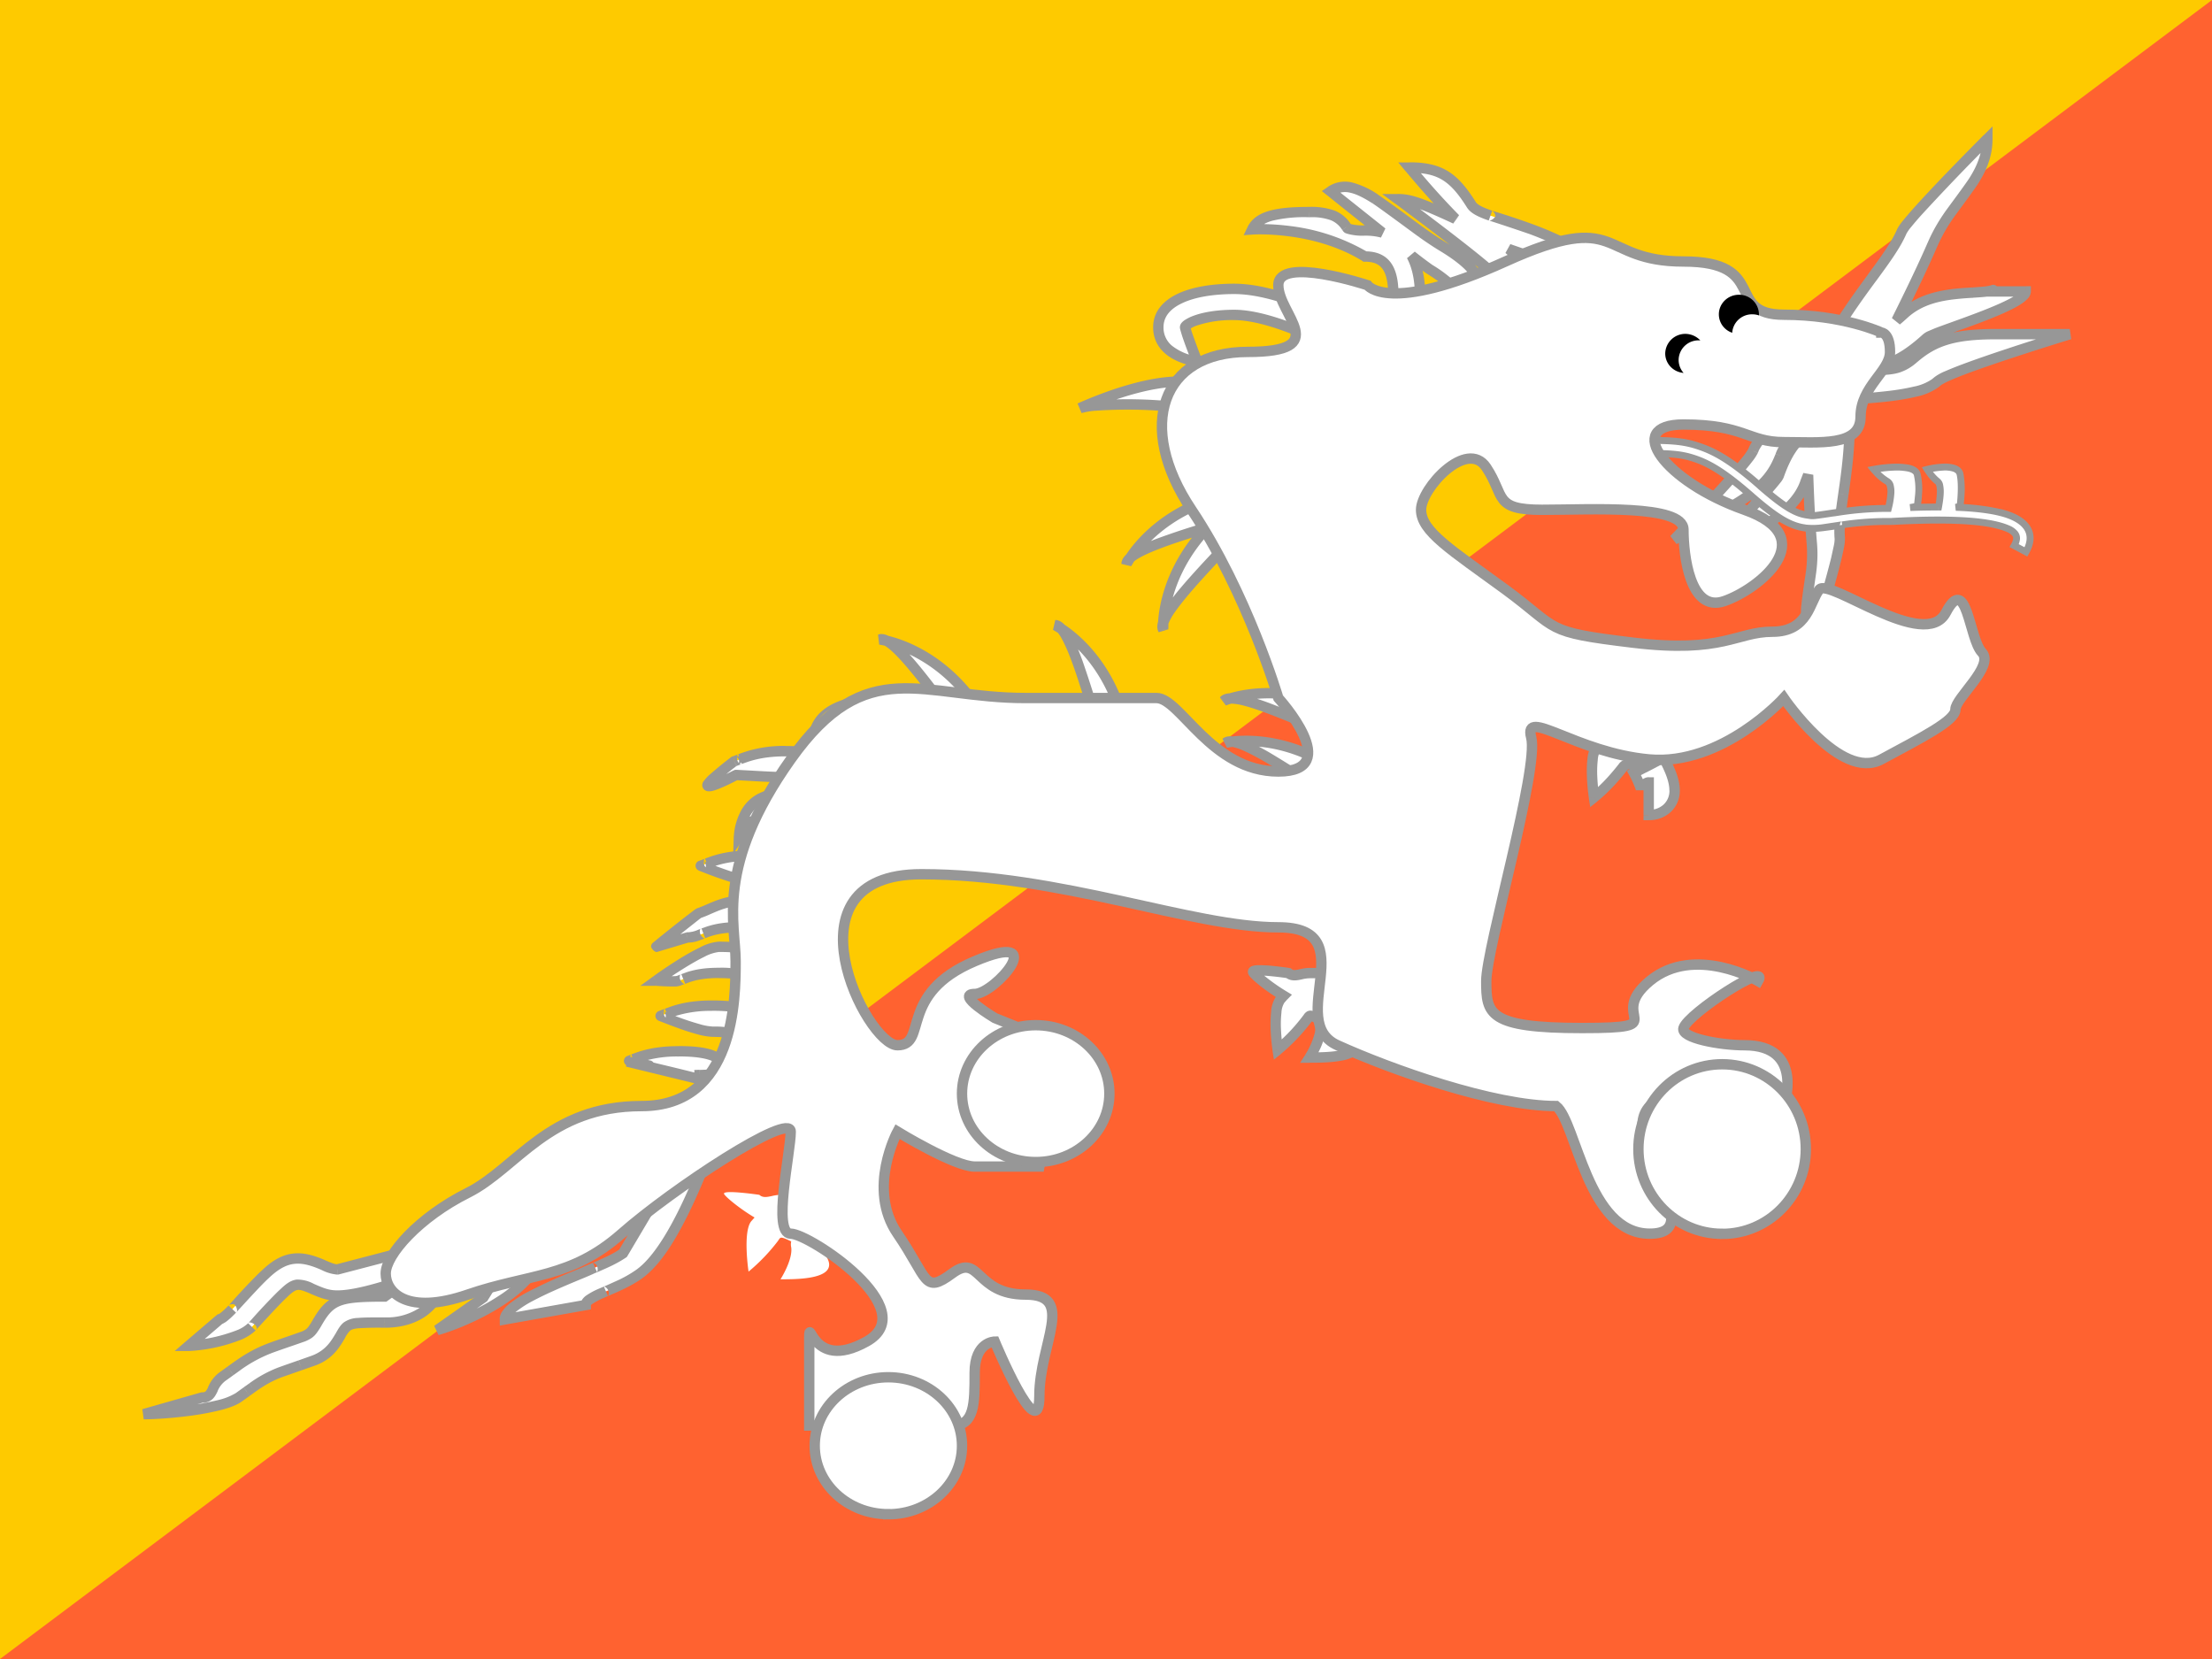 <svg xmlns="http://www.w3.org/2000/svg" width="3em" height="2.25em" viewBox="0 0 32 24"><g fill="none"><path fill="#FF6230" fill-rule="evenodd" d="M0 0h32v24H0z" clip-rule="evenodd"/><path fill="#FECA00" fill-rule="evenodd" d="M0 0v24L32 0z" clip-rule="evenodd"/><path fill="#fff" fill-rule="evenodd" d="m26.327 5.194l.516.317l-.477.273c.428 0 1.387-.039 1.629-.239l.042-.035c.18-.147 1.905-.676 1.905-.676h-1.074c-.588 0-.872.094-1.142.315l-.046.037c-.156.13-.25.166-.56.166l-.065.038l.052-.101c.23.003.483-.141.769-.403c.03-.028.198-.088.41-.165c.423-.153 1.018-.368 1.018-.505h-.483l.001-.002l.008-.012l.002-.002q.007-.008-.003-.003a1.2 1.2 0 0 1-.288.036a4 4 0 0 0-.328.028c-.275.038-.493.12-.67.282a2 2 0 0 1-.106.093q.339-.681.52-1.101a2.5 2.5 0 0 1 .314-.526c.086-.117.237-.322.284-.396a1.1 1.1 0 0 0 .195-.604s-1.158 1.156-1.24 1.341c-.086.2-.24.41-.427.665c-.227.31-.502.683-.758 1.178m-3.52-1.143l.203-.321a5 5 0 0 0-.859-.415a20 20 0 0 0-.59-.195c-.167-.058-.24-.101-.277-.16c-.254-.403-.452-.536-.896-.536c0 0 .357.432.667.743c-.511-.237-.663-.285-.832-.285c0 0 1.5 1.104 1.498 1.21l.387.006c.003-.177-.093-.338-.282-.495a4.7 4.7 0 0 1 .98.448m-2.909-1.17c-.27-.174-.465-.232-.647-.11c0 0 .379.304.748.596a1 1 0 0 0-.248-.03a.7.7 0 0 1-.244-.026l-.009-.005q-.005-.001-.015-.018v-.001l-.005-.007c-.105-.15-.236-.209-.533-.209c-.473 0-.735.057-.827.25c0 0 .898-.06 1.633.393c.306 0 .436.194.404.69l.387.023q.029-.452-.118-.725c.134.105.234.18.26.197c.2.121.319.225.356.297l.002.004q.008.011.006.016c0 .006-.007.01-.023.022l-.008.006l.232.302c.184-.134.238-.328.136-.522c-.077-.147-.242-.29-.495-.445a6 6 0 0 1-.467-.32c-.174-.127-.44-.323-.525-.378m-2.04 1.678q.43 0 1.195.348l.165-.341q-.832-.383-1.36-.384c-.617 0-1.098.18-1.098.555c0 .268.212.432.564.5c0 0-.177-.453-.177-.5c0-.017.04-.055.149-.096a1.7 1.7 0 0 1 .562-.082m-.643.976l-.056.374c-.546-.078-1.364-.067-1.536 0c0 0 .982-.46 1.592-.374m.503 2.026l-.112-.362c-.757.221-1.127.683-1.253.875q-.051.046-.052.087s.016-.033.052-.087c.143-.127.57-.276 1.12-.44c-.54.567-.628 1.147-.642 1.376q-.021.065-.001.101q-.002-.002.001-.101c.07-.208.446-.626.926-1.127l-.273-.253zm1.46 3.03l.148-.348c-.722-.317-1.303-.202-1.523-.136q-.068.002-.095.033s.033-.014.095-.033c.22-.007.74.205 1.376.484m.133.54l-.205.317c-.577-.385-1.053-.684-1.27-.716c.228-.027.82-.04 1.475.398m-1.575-.383s.035-.008.1-.016q-.068-.01-.1.016m-1.867-.284l.361-.111c-.22-.757-.682-1.128-.874-1.254q-.046-.051-.087-.052s.033.017.087.052c.146.164.319.7.513 1.365m-1.789-.312l-.301.228c-.41-.559-.756-1.003-.95-1.107c.224.053.785.243 1.251.88m-1.35-.898s.037.005.1.02q-.06-.033-.1-.02m11.392 1.489l-.139.264l.085-.044c.105.193.16.344.16.473c0 .214-.155.357-.374.357v-.472c-.043 0-.11.062-.11.115a.8.8 0 0 0-.104-.252l.145-.075c-.173-.071-.26-.063-.3-.013a2.7 2.7 0 0 1-.422.442s-.087-.57.038-.728c.223-.285.586-.285 1.021-.067m-4.414 3.808v-.471h-.76a.6.6 0 0 0-.122.017c-.071.015-.134.028-.184-.017c0 0-.544-.08-.51-.012c.02.041.226.212.44.34l-.048.054c-.124.159-.038.729-.038.729a2.7 2.7 0 0 0 .424-.443l.014-.02c.025-.038.031-.047.18.025a.2.2 0 0 0-.001.085c.026.182-.155.464-.155.464h.003c.22 0 .701 0 .701-.213c0-.078-.074-.173-.155-.278a2 2 0 0 1-.146-.208l.049-.052z" clip-rule="evenodd"/><path fill="#979797" d="m26.843 5.51l.037.066l.11-.063l-.108-.066zm-.517-.316l-.066-.034l-.032.062l.06.036zm.04.59l-.037-.066l-.245.14h.282zm1.629-.239l-.048-.058zm.042-.035l-.047-.058zm1.905-.676l.022.072l-.022-.147zm-2.216.315l-.048-.058zm-.046.037l-.047-.058zm-.56.166v-.075h-.02l-.017.01zm-.065.038l-.066-.035l-.116.225l.22-.125zm.052-.101l.001-.075l-.046-.001l-.022.041zm.769-.403l-.051-.055zm.41-.165l.025.07zm1.018-.505h.076V4.14h-.075zm-.483 0l-.064-.038l-.067.113h.131zm.001-.002l.065.038zm.008-.012l-.059-.046zm.002-.002l-.059-.047zm-.003-.003l.026.07zm-.288.036l.005.075zm-.328.028l.01.075zm-.67.282l.051.055zm-.106.093l-.067-.034l.114.092zm.52-1.101l.07.03zm.255-.446l-.061-.043zm.06-.08l-.061-.045zm.283-.396l-.063-.04zm.195-.604h.075v-.181l-.128.128zM27.51 3.35l-.069-.03zm-.427.665l.06.044zM23.01 3.73l.063.04l.042-.065l-.066-.04zm-.204.321l-.038.064l.063.038l.039-.062zm-.655-.736l.026-.07zm-.867-.354l.064-.04zm-.896-.537V2.35h-.16l.102.123zm.667.743l-.032.068l.085-.12zm-.832-.285v-.075h-.228l.184.136zm1.498 1.21l-.075-.001l-.001.075l.075.001zm.387.006v.075l.074.001l.001-.075zm-.282-.495l.023-.071l-.071.129zm.187.065l.026-.07zm-2.765-.899l-.042-.062l-.084.057l.08.064zm.647.11l.04-.063zm.1.486l-.018.073l.065-.132zm-.491-.056l.028-.07zm0 0l-.03.069zm-.009-.005l-.042.063zm-.015-.018l-.061.043zm0-.001l-.062.043zm-.005-.007l-.062.043zm-1.36.04l-.068-.031l-.056.115l.129-.008zm1.633.394l-.04.064l.019.011h.02zm.404.69l-.075-.005l-.004.075l.075.005zm.387.023l-.004.075l.074.004l.005-.074zm-.118-.725l.046-.06l-.112.095zm.26.197l-.038.064zm.356.297l-.066.035zm.002.004l-.066.035zm.006.016l-.074-.01zm-.023.022l-.044-.06zm-.008.006l-.044-.06l-.063.045l.047.06zm.232.302l-.06.046l.045.058l.06-.043zm.136-.522l-.066.035zm-.495-.445l-.039.064zm-.317-.21l-.043.062zm-.15-.11l-.045.06zm-1.37 1.648l-.031.069l.067.03l.032-.066zm.165-.341l.068.033l.033-.07l-.07-.031zm-1.894.67l-.014.074l.133.026l-.05-.127zm-.028-.595l-.027-.07zm-.137 1.268l-.011.074l.074.01l.01-.073zm.056-.374l.074.011l.011-.074l-.075-.011zm-1.592.374l-.032-.068l.059.138zm1.983 1.29l.072-.022l-.022-.07l-.07.02zm.111.362l.021.072l.074-.022l-.023-.072zm-1.416.6h-.075l.142.033zm1.171-.528l.055.052l.194-.205l-.27.082zm-.642 1.478l-.065.038l.14-.043zm.927-1.228l.054.052l.052-.055l-.055-.052zm-.273-.253l-.022-.072l-.125.038l.096.089zm1.842 2.613l.069.029l.029-.068l-.068-.03zm-.147.348l-.03.069l.07.03l.029-.07zm-1.471-.45l-.058-.049l.088.117zm1.398 1.307l-.042.062l.064.043l.041-.064zm.205-.318l.063.04l.04-.061l-.061-.041zm-1.575-.382l-.048-.057l.066.13zm-1.506-.396l.023.072l.07-.022l-.02-.07zm-.36.112l-.073.02l.021.074l.073-.022zm-.601-1.417V8.97l-.033.143zm-1.49 1.333l-.06.045l.044.061l.061-.046zm.301-.228l.046.06l.059-.045l-.044-.06zm-1.35-.898l-.025-.07l.017.145zm11.253 1.753l-.066-.035l-.112.211l.213-.11zm.14-.264l.066.035l.035-.068l-.068-.034zm-.055.22l.066-.036l-.035-.064l-.065.033zm-.214.83h-.075v.075h.075zm0-.472h.075v-.075h-.075zm-.214-.137l-.034-.066l-.068.035l.036.067zm.145-.075l.035.067l.143-.074l-.15-.062zm-.3-.013l.06.046zm-.422.442l-.075.011l.02.129l.102-.081zm.038-.728l.059.046zm-3.393 3.27h.075v-.075h-.075zm0 .471v.075h.075v-.075zm-.882-.454l-.016-.074zm-.184-.017l.05-.056l-.016-.015l-.023-.003zm-.51-.012l-.068.032zm.44.34l.054.052l.067-.068l-.082-.05zm-.048.054l.06.047zm-.038.729l-.074.011l.02.129l.101-.081zm.424-.443l-.06-.046zm.014-.02l-.062-.042zm.18.025l.072.022l.018-.062l-.057-.027zm-.001.085l-.075.011zm-.155.464l-.063-.04l-.074.115h.137zm.003 0v-.075zm.546-.491l-.06.046zm-.146-.208l-.055-.051l-.038.04l.028.049zm.049-.052v-.075h-.033l-.022.024zm7.485-9.102l-.516-.317l-.079.128l.517.317zm-.479.402l.477-.273l-.074-.13l-.477.272zm1.544-.362a.7.7 0 0 1-.266.107c-.126.03-.279.054-.439.07c-.32.035-.663.045-.876.045v.15c.216 0 .565-.01.892-.045c.164-.017.323-.041.458-.074a.85.85 0 0 0 .326-.137zm.043-.035l-.043.035l.095.116l.043-.035zm1.952-.618l-.022-.071h-.001l-.004.001l-.015.005l-.253.079c-.165.052-.386.122-.614.198c-.227.075-.46.155-.649.226a5 5 0 0 0-.244.098a.7.7 0 0 0-.15.082l.095.116a1 1 0 0 1 .116-.06q.096-.043.236-.096c.186-.07.417-.149.643-.224a44 44 0 0 1 .81-.259l.055-.017l.014-.004l.004-.002zm-1.074.075h1.074v-.15h-1.074zm-1.095.298c.252-.206.517-.298 1.095-.298v-.15c-.598 0-.901.096-1.19.332zm-.045.037l.046-.038l-.096-.115l-.045.037zm-.607.183c.155 0 .266-.009.359-.038a.7.7 0 0 0 .248-.145l-.095-.116a.6.6 0 0 1-.198.118c-.07.022-.162.031-.314.031zm-.028.028l.065-.038l-.075-.13l-.065.037zm-.053-.2l-.051.1l.133.069l.052-.101zm.785-.424c-.283.26-.517.386-.717.383l-.002.15c.26.003.533-.158.82-.422zm.435-.18c-.105.038-.201.072-.275.101l-.094.04a.3.3 0 0 0-.066.04l.101.11l.028-.014l.086-.036c.071-.028.165-.062.27-.1zm.97-.435c0-.01.004-.009-.008.005a.3.3 0 0 1-.059.048c-.057.038-.14.08-.24.125c-.199.089-.45.18-.663.257l.05.14c.212-.075.47-.169.674-.26c.102-.046.195-.092.262-.138a.5.5 0 0 0 .088-.073a.16.16 0 0 0 .046-.104zm-.409.075h.483v-.15h-.483zm0 0v-.15zm-.063-.115l-.001.002l.129.076v-.002zm.013-.02l-.014.02l.13.075l.002-.003zm.002-.003l-.002.003l.118.093l.002-.003zm.082.114h-.002q-.003.002-.016.003c-.002 0-.041.003-.065-.034a.08.08 0 0 1 0-.082q.003-.004.001 0l.117.092q.002 0 .006-.007l.008-.014l.006-.023c0-.011 0-.03-.012-.047c-.024-.037-.064-.035-.066-.035l-.018.003l-.01.003zm-.31.04c.168-.01.252-.018.31-.04l-.052-.14c-.033.012-.093.02-.266.031zm-.322.029a4 4 0 0 1 .323-.028l-.01-.15c-.17.01-.235.015-.333.029zm-.629.262c.162-.148.363-.226.63-.262l-.021-.149c-.285.04-.52.126-.71.3zm-.11.096q.053-.043.11-.096l-.101-.11q-.054.05-.104.09zm.405-1.189q-.181.417-.52 1.097l.135.067q.339-.681.522-1.104zm.262-.459c-.11.156-.193.3-.262.46l.137.059a2.4 2.4 0 0 1 .248-.433zm.06-.082l-.06.082l.123.086l.058-.079zm.281-.391c-.045.071-.194.273-.281.391l.12.09c.085-.115.239-.324.288-.401zm.183-.564c0 .196-.06.369-.183.564l.127.08c.134-.212.206-.413.206-.644zM27.58 3.38a.6.6 0 0 1 .066-.094a5 5 0 0 1 .149-.174a34 34 0 0 1 .826-.868l.132-.133l.037-.037l.01-.01l.002-.002v-.001l-.052-.053l-.053-.053h-.001l-.003.003l-.01.01l-.036.037a44 44 0 0 0-.54.552c-.15.157-.303.32-.424.455q-.091.103-.154.18a.7.7 0 0 0-.087.128zm-.436.68c.185-.253.346-.471.436-.68l-.137-.06c-.083.19-.232.394-.42.65zm-.75 1.168c.252-.49.523-.86.75-1.169l-.12-.089c-.228.31-.505.688-.764 1.189zm-3.447-1.54l-.204.322l.127.08l.203-.32zm-.822-.303c.284.105.557.234.846.408l.078-.128a5 5 0 0 0-.872-.42zm-.539-.337h.003l.003.002a.15.15 0 0 1 .044.075a.14.14 0 0 1-.088.068l-.006-.002h-.002h.003l.012.004l.05.016a35 35 0 0 1 .52.174l.052-.14a11 11 0 0 0-.527-.177l-.05-.016l-.016-.005h-.004l-.005-.002a.14.14 0 0 0-.088.068c.008.04.04.072.044.074l.004.002h.002zM21.221 3c.052.082.15.133.316.19l.05-.142c-.17-.058-.218-.095-.24-.128zm-.833-.502c.214 0 .36.032.48.106c.122.075.228.197.353.396l.127-.08c-.13-.205-.25-.351-.402-.444s-.329-.128-.558-.128zm.72.615a11 11 0 0 1-.602-.666l-.045-.053l-.012-.014l-.003-.004l-.058.047l-.058.048l.001.001l.003.004l.057.068c.039.045.093.11.157.183c.129.147.297.335.454.492zm-.885-.157c.15 0 .286.04.8.278l.063-.136c-.508-.236-.674-.292-.863-.292zm1.573 1.136a.1.1 0 0 0-.013-.05l-.02-.028l-.053-.059a3 3 0 0 0-.174-.155c-.142-.12-.33-.268-.518-.413a44 44 0 0 0-.686-.518l-.047-.036l-.017-.012l-.045.06l-.044.06v.001l.004.003l.013.009l.047.035a54 54 0 0 1 .684.517c.187.144.373.292.512.409q.107.09.165.147l.047.052l-.003-.005l-.002-.019zm.313-.07l-.387-.006l-.002.15l.387.006zm-.331-.362c.18.149.258.291.255.436l.15.002c.004-.208-.111-.39-.31-.554zm.261-.063l-.19-.066l-.047.142c.074.025.142.048.185.064zm.806.389a4.7 4.7 0 0 0-.806-.39l-.052.141c.262.098.513.216.78.377zM19.29 2.83a.3.3 0 0 1 .234-.044c.09.018.197.07.33.155l.082-.126a1.2 1.2 0 0 0-.383-.177a.44.44 0 0 0-.347.068zm.752.475l-.682-.543l-.048-.039l-.012-.01l-.004-.002V2.71l-.048.058l-.047.059h.002l.003.003l.012.01l.048.039l.17.136l.513.408zm-.294.104q.126 0 .229.028l.038-.145a1 1 0 0 0-.267-.033zm-.273-.032a.8.8 0 0 0 .273.032v-.15a.7.7 0 0 1-.216-.02zm0 0l.057-.139zm-.022-.011q.017.01.022.01l.057-.138h-.002l.007.003zm-.034-.038l.011.016a.1.1 0 0 0 .023.022l.084-.125l.011.01l-.002-.002l-.005-.007zm-.001-.001l.123-.085V3.24zm-.005-.007l.005.007l.123-.086l-.005-.007zm-.47-.177a.8.8 0 0 1 .31.043a.35.35 0 0 1 .16.134l.123-.086a.5.5 0 0 0-.227-.187a1 1 0 0 0-.367-.054zm-.76.207c.033-.07.1-.122.223-.157a2 2 0 0 1 .536-.05v-.15c-.237 0-.43.014-.576.056c-.149.041-.26.114-.319.237zm1.604.298a2.9 2.9 0 0 0-1.122-.378a3.5 3.5 0 0 0-.554-.027h-.001l.005.075l.005.075h.009a2 2 0 0 1 .136-.002c.094.001.226.008.38.028c.311.04.708.137 1.064.356zm.44.758c.016-.252-.007-.444-.086-.575c-.085-.14-.223-.195-.393-.195v.15c.135 0 .215.042.264.123c.055.09.08.242.066.487zm.317-.057l-.387-.023l-.01.15l.388.023zm-.19-.615c.089.165.129.394.11.685l.15.01c.02-.307-.02-.568-.127-.766zm.367.098a6 6 0 0 1-.254-.192l-.092.118c.132.103.236.183.268.202zm.383.326a.6.6 0 0 0-.136-.152a2 2 0 0 0-.247-.174l-.078.128q.145.09.229.16a.4.4 0 0 1 .099.108zm.002.004l-.002-.004l-.133.07l.002.004zm.013.062a.1.1 0 0 0-.005-.046l-.008-.017l-.133.071l.002.004v-.002c-.002-.002-.006-.015-.004-.032zm-.053.072l.023-.018a.1.1 0 0 0 .03-.054l-.148-.022a.1.1 0 0 1 .011-.027l.007-.01l-.002.003l-.009.006zm-.008.006l.008-.006l-.088-.122l-.009.006zm.247.195l-.232-.302l-.119.092l.232.302zm.01-.441a.3.3 0 0 1 .034.229a.37.37 0 0 1-.147.198l.088.12a.5.5 0 0 0 .204-.28a.46.46 0 0 0-.045-.337zm-.467-.416c.25.153.4.288.468.416l.133-.07c-.088-.166-.267-.318-.523-.474zm-.321-.212q.168.12.321.212l.078-.128q-.148-.09-.313-.207zm-.152-.111c.073.053.13.096.152.11l.086-.122l-.149-.109zm-.52-.376c.082.054.345.247.52.376l.09-.12a18 18 0 0 0-.53-.382zm-.774 1.895c-.511-.234-.924-.355-1.226-.355v.15c.268 0 .657.11 1.164.342zm.067-.306l-.165.342l.135.065l.165-.341zm-1.293-.276c.337 0 .776.124 1.329.377l.063-.136c-.56-.257-1.023-.391-1.392-.391zm-1.023.48q0-.223.274-.35c.183-.086.446-.13.749-.13v-.15c-.314 0-.601.045-.812.143c-.213.1-.361.259-.361.487zm.503.426a.8.8 0 0 1-.38-.158a.34.34 0 0 1-.123-.268h-.15c0 .157.063.285.176.382c.11.095.266.156.449.191zm-.266-.426q.001.018.004.03l.007.025l.02.067a6 6 0 0 0 .123.333l.02.052l.006.015l.001.003v.001l.07-.027l.07-.027v-.001l-.001-.004l-.006-.014l-.02-.052a15 15 0 0 1-.12-.327l-.023-.077v.003zm.197-.166a.6.6 0 0 0-.132.066a.2.2 0 0 0-.04.036a.1.1 0 0 0-.025.064h.15q-.001.018-.005.024l-.004.007l.011-.01a.4.4 0 0 1 .098-.047zm.589-.087c-.226 0-.438.03-.589.087l.053.14a1.6 1.6 0 0 1 .536-.077zm-.625 1.436l.056-.374l-.149-.022l-.056.373zm-1.583.059a1 1 0 0 1 .215-.035a6.6 6.6 0 0 1 1.283.038l.021-.148a6.7 6.7 0 0 0-1.317-.04c-.108.01-.202.024-.256.045zm1.575-.518c-.323-.046-.735.053-1.058.157a6 6 0 0 0-.564.217l-.009.004l-.002.001h-.001l.032.069l.032.068l.002-.002l.04-.017a5 5 0 0 1 .516-.197c.321-.104.705-.192.991-.152zm.31 1.76l.11.362l.144-.044l-.111-.362zm-1.12.894c.12-.182.477-.629 1.212-.844l-.042-.144c-.779.228-1.162.704-1.295.906zm-.112-.097c-.039.035-.077.082-.077.143h.15q-.001.005.002-.004a.1.1 0 0 1 .025-.027zm-.002.143l.067.033l.002-.004l.009-.015l.036-.06l-.125-.082a1 1 0 0 0-.052.087l-.003.005v.002h-.001zm1.15-.6a11 11 0 0 0-.718.237c-.192.073-.347.146-.43.22l.1.112q.091-.08.384-.192c.19-.073.432-.15.707-.233zm-.545 1.453c.013-.216.098-.778.62-1.329l-.108-.103c-.554.584-.648 1.183-.662 1.424zm-.146-.028c-.016.05-.025.11.005.163l.13-.075v-.005q0-.01.008-.036zm.07.125l.075-.005V9.1l.001-.088l-.15-.008l-.001.101v.008zm.872-1.28c-.24.25-.455.482-.62.677a4 4 0 0 0-.206.266a1 1 0 0 0-.116.212l.143.047a.8.8 0 0 1 .096-.174q.077-.11.198-.254c.162-.191.374-.42.614-.67zm-.269-.146l.273.253l.102-.11l-.273-.253zm.264-.196l-.235.069l.044.144l.232-.07zm1.56 2.724l-.147.349l.138.058l.147-.348zm-1.432-.034c.209-.063.77-.176 1.47.132l.06-.137c-.742-.326-1.342-.208-1.573-.139zm-.024-.147c-.052.002-.112.014-.15.06l.114.097l.005-.002a.1.1 0 0 1 .035-.005zm-.093.108l.03.069l.004-.002l.016-.006l.067-.022l-.043-.144a1 1 0 0 0-.096.033l-.006.003h-.002zm1.5.383a15 15 0 0 0-.847-.351a4 4 0 0 0-.32-.104a1 1 0 0 0-.24-.036l.005.15a.8.8 0 0 1 .197.031q.13.034.306.1c.235.086.522.207.84.347zm-.039.966l.205-.318l-.126-.082l-.205.318zm-1.344-.682a.8.8 0 0 1 .188.065q.122.056.285.15c.216.126.478.296.766.488l.084-.124a16 16 0 0 0-.774-.493a4 4 0 0 0-.298-.158a1 1 0 0 0-.23-.077zm1.528.26c-.675-.45-1.286-.437-1.526-.41l.017.15c.217-.026.789-.04 1.426.386zm-1.617-.319l.018.073h.004l.017-.004q.024-.005.07-.01l-.018-.15a1 1 0 0 0-.1.017l-.006.001h-.002zm.11-.09c-.05-.007-.112-.006-.158.033l.096.115q-.004.002.005 0a.1.1 0 0 1 .036 0zm-1.638-.377l-.361.111l.044.144l.362-.112zm-.893-1.12c.182.12.629.478.844 1.213l.143-.043c-.227-.778-.703-1.162-.905-1.295zm.097-.112c-.035-.038-.083-.077-.143-.077v.15q-.005 0 .004.003q.009.004.027.024zm-.143-.002l-.033.068l.004.002l.075.045l.082-.126a1 1 0 0 0-.092-.055H15.3zm.672 1.396a16 16 0 0 0-.276-.875a4 4 0 0 0-.127-.312a1 1 0 0 0-.126-.207l-.112.1q.045.05.102.171q.059.121.122.299c.085.235.176.533.273.866zm-2.117-.003l.302-.228l-.09-.12l-.302.229zm-1.03-1.1q.058.03.155.125q.096.095.216.24c.16.191.348.44.553.72l.121-.089c-.205-.28-.395-.532-.559-.728a4 4 0 0 0-.226-.25a1 1 0 0 0-.189-.15zm1.347.768c-.48-.654-1.059-.852-1.294-.908l-.034.146c.212.05.754.233 1.207.85zm-1.41-.854l-.009.075l.022.003l.069.014l.034-.146a1 1 0 0 0-.106-.02h-.002zm.134-.047c-.045-.024-.103-.044-.16-.023l.051.141l.005.001a.1.1 0 0 1 .033.013zm11.185 1.835l.139-.264l-.133-.07l-.14.264zm-.016-.146l-.085.044l.069.133l.084-.043zm.27.54c0-.149-.064-.314-.17-.509l-.132.072c.104.19.151.328.151.437zm-.45.432a.46.46 0 0 0 .32-.119a.42.42 0 0 0 .13-.313h-.15a.27.27 0 0 1-.082.204a.3.3 0 0 1-.218.078zm-.075-.547v.472h.15v-.472zm.04.115q0 .003.002-.005l.015-.019l.018-.014q.01-.004 0-.002v-.15a.15.15 0 0 0-.07.02a.2.2 0 0 0-.054.04a.2.2 0 0 0-.061.13zm-.245-.216a1.5 1.5 0 0 1 .091.202l.004.014h.15a.2.2 0 0 0-.01-.055l-.02-.062a2 2 0 0 0-.083-.17zm.177-.177l-.145.075l.069.133l.145-.075zm-.206.099c0-.001.007-.01.039-.01c.035 0 .09.012.173.047l.057-.14a.7.7 0 0 0-.228-.057c-.065 0-.122.02-.16.067zm-.436.455q.214-.171.436-.455l-.118-.093q-.214.274-.411.43zm-.067-.834a.45.45 0 0 0-.074.218c-.01.082-.011.172-.008.255a3 3 0 0 0 .025.287l.003.02v.006l.075-.01l.074-.012v-.001l-.001-.005l-.01-.083a3 3 0 0 1-.016-.207a1.5 1.5 0 0 1 .007-.231a.3.3 0 0 1 .043-.144zm1.114-.087c-.224-.112-.437-.172-.628-.163a.64.64 0 0 0-.486.25l.118.093a.49.49 0 0 1 .375-.193q.235-.012.554.147zm-4.523 3.404v.471h.15v-.471zm-.685.075h.76v-.15h-.76zm-.107.015a.5.5 0 0 1 .107-.015v-.15c-.052 0-.1.01-.138.018zm-.25-.035c.084.076.19.048.25.035l-.031-.147a.4.4 0 0 1-.083.013q-.023 0-.034-.012zm-.392-.1a.065.065 0 0 1-.021.08l-.008.004l.03-.003c.042-.002.102.001.168.007a5 5 0 0 1 .24.028l.017.002h.006l.011-.073l.011-.074h-.002l-.004-.001l-.018-.003a6 6 0 0 0-.248-.029a2 2 0 0 0-.187-.007a.3.3 0 0 0-.076.012a.1.1 0 0 0-.048.036a.09.09 0 0 0-.006.086zm.412.308a2.7 2.7 0 0 1-.38-.277l-.027-.027q-.01-.013-.005-.005l-.135.066a.2.2 0 0 0 .028.039l.036.036q.042.039.105.09c.083.065.19.141.302.207zm-.028.166l.043-.049l-.107-.105l-.054.061zm-.096.682l.074-.011v-.002l-.001-.004l-.01-.083a3 3 0 0 1-.016-.208a1.5 1.5 0 0 1 .007-.23a.3.3 0 0 1 .042-.144l-.118-.093a.45.45 0 0 0-.073.218a2 2 0 0 0-.008.255a3 3 0 0 0 .025.287l.002.02l.001.004v.002zm.363-.489a2.6 2.6 0 0 1-.41.43l.093.118a2.8 2.8 0 0 0 .435-.455zm.012-.016l-.012.016l.118.093l.019-.026zm.274 0l-.092-.042a.3.3 0 0 0-.07-.02a.1.1 0 0 0-.078.023a.14.14 0 0 0-.034.04l.125.082c.008-.013.006-.009.001-.004a.04.04 0 0 1-.027.009l.006.002l.022.007l.082.038zm.04.142a.14.14 0 0 1 0-.053l-.144-.043a.3.3 0 0 0-.003.117zm-.228.474l.063.04l.003-.003l.027-.047c.017-.03.04-.074.063-.123a1 1 0 0 0 .058-.163a.5.5 0 0 0 .015-.178l-.148.021a.3.3 0 0 1-.012.12a1 1 0 0 1-.05.138a1 1 0 0 1-.075.143l-.006.009v.002h-.001zm.003-.075h-.003v.15h.003zm.626-.138c0 .019-.008.038-.043.06a.5.5 0 0 1-.163.053c-.14.025-.308.025-.42.025v.15c.109 0 .291 0 .446-.028a.6.6 0 0 0 .216-.073c.062-.039.114-.1.114-.187zm-.14-.232q.064.08.104.142c.027.044.036.073.036.09h.15a.33.33 0 0 0-.058-.168c-.031-.05-.073-.104-.113-.156zm-.151-.216c.044.077.101.15.151.216l.12-.092a2 2 0 0 1-.141-.199zm.06-.141l-.05.052l.11.103l.048-.052zm.362-.024h-.308v.15h.308z"/><path fill="#fff" fill-rule="evenodd" d="m26.248 6.01l.51-.002c.008.453-.046.83-.09 1.141c-.037.256-.068.469-.052.644c.014.163-.383 1.461-.383 1.461a.83.83 0 0 1-.097-.502a9 9 0 0 1 .052-.396l.012-.08c.018-.152.023-.283.01-.42a19 19 0 0 1-.053-.985q-.021.05-.042.11c-.066.187-.195.338-.385.482c-.065.05-.11.08-.232.16a1 1 0 0 0-.2.149q-.005.007-.002 0v-.003l.001-.012v-.002l-.359.208c-.055-.095.302-.5.555-.788c.126-.143.227-.257.238-.29c.107-.303.238-.511.41-.608l-.002-.092l-.034.054c-.229.132-.285.198-.349.355l-.019.045c-.112.27-.285.456-.722.708l-.798.46s1.07-1.105 1.145-1.284l.017-.043c.1-.242.796-.68 1.114-.863z" clip-rule="evenodd"/><path fill="#979797" d="m26.248 6.01l-.064-.04l-.072.116l.136-.001zm.51-.002l.075-.002l-.001-.073h-.074zm-.09 1.141l-.075-.01zm-.052.644l-.075.006zm-.383 1.461l-.065.038l.086.149l.05-.165zm-.097-.502l.074.006zm.052-.396l.075.011zm.012-.08l.074.008zm.01-.42l.075-.006zm-.053-.985l.075-.003l-.144-.026zm-.042.11l-.07-.025zm-.385.482l.046.06zm-.232.16l.041.063zm-.2.149l.057.05zm-.002 0l.073.013zm0-.003l.074.013zm.001-.012l-.075-.003v.001zm0-.002l.075.004l.006-.137l-.119.069zm-.359.208L24.873 8l.038.065l.065-.037zm.555-.788l-.056-.05zm0 0l.056.05zm.238-.29l-.07-.024zm.41-.608l.036.066l.04-.022l-.001-.045zm-.002-.092l.075-.001l-.005-.253l-.134.214zm-.034.054l.038.065l.016-.01l.01-.015zm-.349.355l.07.029zm-.019.045l.07.03v-.001zm-.722.708l.037.065zm-.798.46l-.054-.052l.092.117zm1.145-1.284l.069.029zm.017-.043l.07.028zm1.114-.863l.064.04l-.102-.105zm-.245.468l.51-.002v-.15l-.51.002zm.435-.076c.008.447-.045.818-.09 1.13l.149.02c.044-.311.1-.693.091-1.152zm-.09 1.13c-.036.252-.069.475-.052.66l.15-.013c-.015-.164.013-.367.05-.626zm-.052.66a.5.5 0 0 1-.011.09l-.04.183c-.036.144-.084.32-.132.492a36 36 0 0 1-.18.612l-.012.042l-.004.013v.001l.071.022l.072.022v-.004q.003-.004.004-.01l.013-.042l.045-.15c.037-.124.086-.292.135-.465s.097-.351.133-.497q.026-.111.042-.192a.6.6 0 0 0 .013-.13zm-.243 1.418a.76.76 0 0 1-.088-.46l-.15-.01a.9.9 0 0 0 .108.545zm-.088-.46c.005-.068.035-.27.052-.39l-.148-.022c-.017.116-.048.326-.053.402zm.052-.39l.012-.083l-.149-.018l-.01.08zm.012-.083c.02-.155.024-.292.011-.434l-.149.013a2 2 0 0 1-.01.403zm.011-.434q-.032-.365-.053-.982l-.15.006q.021.617.054.99zm-.1-.844l.041-.106l-.138-.058l-.044.114zm-.41.517c.197-.15.338-.311.41-.517l-.14-.05c-.06.169-.178.309-.36.448zm-.236.163c.122-.08.17-.112.237-.163l-.091-.12a4 4 0 0 1-.228.158zm-.184.135c.02-.021.06-.053.184-.135l-.082-.125c-.12.078-.18.121-.215.162zm-.133-.063l-.002.008v.017q0 .007.007.024a.075.075 0 0 0 .128.014l-.113-.098l.002-.002l.012-.01l.021-.008a.075.075 0 0 1 .092.064v.018zm0-.003v.003l.147.026v-.002zm0 0l.148.027l.002-.022zm0-.003v.002l.15.006zm-.246.276l.358-.208l-.075-.13l-.358.208zm.46-.902c-.126.143-.28.318-.396.47a2 2 0 0 0-.14.209a.4.4 0 0 0-.037.09a.14.14 0 0 0 .01.105l.13-.075c.008.013.002.02.006.006a.3.3 0 0 1 .023-.056q.041-.077.128-.188c.111-.147.262-.318.39-.462zm0 0l.113.1zm.224-.266l-.014.02l-.049.06q-.064.077-.16.186l.112.099c.063-.071.12-.137.163-.188l.055-.068a.3.3 0 0 0 .035-.059zm.444-.648c-.197.11-.335.341-.444.649l.142.05c.105-.3.228-.486.375-.568zm.112.064l-.002-.092l-.15.003l.002.092zm-.047.003l.034-.054l-.128-.08l-.033.054zm-.344.344a.5.5 0 0 1 .098-.164a1 1 0 0 1 .22-.155l-.075-.13c-.116.067-.195.12-.253.181a.6.6 0 0 0-.128.21zm-.018.045l.018-.045l-.138-.057l-.019.045zm-.755.744c.445-.257.634-.454.755-.744l-.139-.057c-.103.248-.261.423-.69.67zm-.797.46l.797-.46l-.075-.13l-.797.46zm1.037-1.378a1 1 0 0 1-.06.09a4 4 0 0 1-.138.166c-.11.128-.25.282-.388.431a40 40 0 0 1-.54.571l-.002.002v.001l.053.052l.054.053v-.001l.003-.003l.01-.009l.033-.035a37 37 0 0 0 .891-.964q.085-.099.142-.173a.7.7 0 0 0 .08-.123zm.018-.042l-.018.042l.139.057l.017-.043zm1.145-.9c-.16.092-.416.249-.645.413a3 3 0 0 0-.31.249a.8.8 0 0 0-.19.238l.139.056a.6.6 0 0 1 .152-.184c.081-.075.185-.156.297-.237a8 8 0 0 1 .632-.405zm-.143.498l.245-.394l-.128-.079l-.245.393z"/><path fill="#fff" fill-rule="evenodd" d="M12.05 17.285v.472h-.307l-.05.052c.042.072.096.142.147.207c.081.106.155.2.155.279c0 .212-.48.212-.7.212h-.004s.181-.282.155-.463a.2.2 0 0 1 0-.085c-.148-.072-.154-.063-.179-.026l-.014.021a2.7 2.7 0 0 1-.424.442s-.086-.57.038-.728l.049-.055c-.215-.127-.42-.298-.441-.34c-.034-.068.51.012.51.012c.05.046.113.032.184.017a.6.6 0 0 1 .122-.017zm17.259-9.301l-.17-.09c.08-.143.024-.225-.231-.293q-.445-.118-1.54-.057a4.5 4.5 0 0 0-.719.049c.01-.001-.225.035-.282.042a1 1 0 0 1-.25.003c-.218-.027-.424-.152-.787-.47c-.334-.293-.564-.446-.79-.525c-.228-.08-.39-.09-.993-.08l-.388.003v-.189c.12 0 .222 0 .385-.003c.63-.01.803 0 1.063.092c.252.088.501.253.852.562c.336.294.515.402.683.423l.034.005l.02.003c.036.004.073-.001.326-.038l.099-.015c.231-.033.442-.051.696-.051c.027-.102.076-.336-.013-.39a.8.8 0 0 1-.199-.174s.578-.111.63.07c.052.18 0 .463 0 .463l-.1.018q.218-.008.41-.007c.02-.11.048-.32-.015-.37c-.086-.068-.15-.174-.15-.174s.436-.111.476.07c.039.18 0 .463 0 .463l-.061.015q.415.015.664.08c.363.096.5.3.35.565" clip-rule="evenodd"/><path fill="#979797" d="m29.139 7.893l-.044-.024l-.025.044l.045.024zm.17.091l-.024.044l.043.023l.024-.042zm-.401-.383l-.013.049zm-1.54-.057v.05h.003zm-1.001.09l.006.05zm-.25.004l-.006.05zm-.787-.47l.033-.038zm-.79-.525l.017-.047zm-.993-.08v.05zm-.388.003h-.05v.05h.05zm0-.189v-.05h-.05v.05zm.385-.003l-.001-.05zm1.063.092l-.017.047zm.852.562l.034-.038zm.683.423l.007-.05zm.034.005l.008-.05zm.02.003l-.006.05zm.326-.038l.008.05zm.099-.015l-.008-.049zm.696-.051v.05h.04l.009-.037zm-.013-.39l-.026.044zm-.199-.174l-.01-.05l-.08.016l.051.065zm.63.07l.048-.014zm0 .463l.009.05l.034-.007l.006-.034zm-.1.018l-.009-.049l.011.1zm.41-.007v.05h.04l.008-.041zm-.015-.37l-.03.04zm-.15-.174l-.012-.049l-.065.017l.034.057zm.476.07l.048-.011zm0 .463l.011.049l.033-.008l.005-.034zm-.061.015l-.012-.049l.01.099zm.664.08l-.013.049zm.156.518l.17.091l.047-.088l-.17-.09zm-.22-.287q.092.024.146.05a.2.2 0 0 1 .069.05a.06.06 0 0 1 .013.044a.2.2 0 0 1-.028.075l.087.049a.3.3 0 0 0 .04-.117a.16.16 0 0 0-.033-.112a.3.3 0 0 0-.104-.079a1 1 0 0 0-.164-.057zm-1.524-.056q1.094-.059 1.524.056l.026-.097q-.458-.12-1.556-.06zm-.714.048a4.4 4.4 0 0 1 .71-.048l.001-.1a4.5 4.5 0 0 0-.726.05zm-.284.042a8 8 0 0 0 .277-.04l.006-.001h.003l.003-.001c.002-.001.038-.045.011-.093l-.027-.006h-.003l.014.1h-.003a.1.1 0 0 1-.028-.006c-.026-.048.01-.092.012-.093h.003h-.006l-.274.041zm-.262.004c.081.01.162.008.262-.004l-.012-.099a1 1 0 0 1-.237.004zm-.814-.483c.363.319.58.453.814.483l.013-.1c-.202-.025-.399-.14-.761-.458zm-.773-.515c.216.076.44.223.773.515l.066-.075c-.336-.294-.572-.452-.806-.534zm-.977-.078c.605-.009.758.002.977.078l.033-.094c-.238-.084-.408-.093-1.011-.084zm-.388.004c.121 0 .225-.001.388-.004l-.001-.1l-.387.004zm-.05-.239v.19h.1v-.19zm.434-.053l-.384.003v.1c.12 0 .223 0 .385-.003zm1.08.095c-.269-.095-.451-.105-1.08-.095l.001.1c.63-.01.796.001 1.046.089zm.87.571c-.353-.31-.608-.48-.87-.571l-.033.094c.244.085.487.245.837.552zm.656.412c-.152-.02-.32-.117-.657-.412l-.066.075c.336.294.525.412.71.436zm.035.005l-.035-.005l-.013.099l.032.005zm.017.003l-.017-.003l-.016.099l.022.003zm.314-.039c-.127.019-.199.03-.243.035a.3.3 0 0 1-.07.004l-.012.099a.4.4 0 0 0 .094-.004c.046-.005.12-.016.246-.035zm.098-.014l-.098.014l.015.1l.098-.015zm.704-.052c-.257 0-.47.018-.704.052l.015.099a4.5 4.5 0 0 1 .69-.051zm-.039-.296c.006.003.015.012.02.037a.3.3 0 0 1 .006.093a1 1 0 0 1-.035.203l.097.026a1.2 1.2 0 0 0 .038-.223a.4.4 0 0 0-.008-.122a.15.15 0 0 0-.066-.1zm-.173-.218l-.039.03v.001l.001.001l.004.004l.055.061c.037.037.09.084.152.12l.052-.085a.7.7 0 0 1-.172-.147l-.01-.012l-.003-.003V6.76zm.678.056c-.021-.073-.092-.106-.157-.122a1 1 0 0 0-.227-.017a2 2 0 0 0-.301.033h-.002l.01.05l.009.049h.001l.005-.001l.082-.013c.054-.008.126-.016.2-.018a.8.8 0 0 1 .2.014c.058.014.079.035.084.052zm-.048.477l.05.01V7.33l.001-.01a1 1 0 0 0 .018-.156a1 1 0 0 0-.021-.317l-.096.027a.9.9 0 0 1 .018.283l-.012.113l-.005.034l-.002.008v.003zm-.09.068l.099-.019l-.018-.098l-.1.018zm.4-.107q-.192 0-.412.007l.004.1q.218-.008.407-.007zm.048.059c.01-.056.024-.14.026-.215a.5.5 0 0 0-.008-.11a.15.15 0 0 0-.05-.093L28 7.005q.005 0 .014.034a.4.4 0 0 1 .006.087a1.4 1.4 0 0 1-.024.2zm-.032-.418a.6.6 0 0 1-.137-.16l-.044.025l-.043.025l.001.002l.003.004l.042.06a.7.7 0 0 0 .116.123zm-.18-.135l.012.048l.017-.004a1.3 1.3 0 0 1 .195-.027a.4.4 0 0 1 .144.013c.037.012.053.03.058.05l.097-.021c-.015-.07-.068-.106-.124-.124a.5.5 0 0 0-.18-.018a1.2 1.2 0 0 0-.23.034h-.002zm.426.08c.018.084.018.194.013.287a2 2 0 0 1-.014.159l.05.007l.05.007v-.013a3 3 0 0 0 .014-.155a1.3 1.3 0 0 0-.016-.313zm.037.405l-.061.014l.023.098l.061-.015zm.627.095a3.2 3.2 0 0 0-.674-.082l-.004.1q.412.015.653.079zm.381.638c.082-.144.09-.282.016-.398c-.07-.112-.21-.19-.397-.24l-.025.097c.176.046.287.116.338.197c.048.076.05.173-.019.295z"/><path fill="#979797" fill-rule="evenodd" d="M27.367 5.09a.4.4 0 0 1-.056.19a1 1 0 0 1-.074.116l-.077.103l-.011.015c-.145.196-.209.334-.209.514c0 .19-.105.303-.305.355c-.147.039-.292.044-.64.039l-.19-.002a1.3 1.3 0 0 1-.442-.076l-.093-.032l-.06-.021a2.4 2.4 0 0 0-.856-.127c-.395 0-.49.166-.3.428c.198.272.653.571 1.19.76c.53.187.67.469.481.785c-.144.24-.487.484-.776.583c-.239.08-.408-.05-.51-.331a2.3 2.3 0 0 1-.11-.727c0-.192-.42-.269-1.21-.271c-.128 0-.244 0-.45.003c-.213.004-.273.004-.362.004c-.427 0-.55-.06-.65-.277l-.012-.028v-.001l-.057-.127a1.5 1.5 0 0 0-.108-.192c-.115-.173-.317-.146-.54.039c-.198.164-.358.416-.358.563q0 .06.023.121c.047.119.16.243.374.414c.09.072.195.15.355.267l.46.334c.087.064.23.177.357.277c.12.094.225.177.258.199c.154.103.308.154.627.207c.143.023.324.048.59.08c.657.08 1.032.052 1.45-.056l.121-.032l.116-.03c.118-.027.218-.04.328-.04c.269 0 .408-.106.518-.329l.033-.07l.031-.068a.6.6 0 0 1 .077-.134c.038-.048.123-.035.27.025c.056.023.12.051.21.094l.042.02l.2.095c.093.044.171.079.246.11c.462.193.747.209.862-.01q.143-.273.258-.164c.05.048.084.136.143.337c.074.256.11.349.158.4c.088.092.044.226-.1.427l-.071.095c-.182.236-.206.27-.206.319c0 .15-.1.212-1.084.744a.52.52 0 0 1-.435.018c-.196-.069-.404-.224-.615-.44a4 4 0 0 1-.364-.433a.6.6 0 0 0-.126.096l-.009.007a3.5 3.5 0 0 1-.39.31c-.46.316-.948.49-1.436.445a3.7 3.7 0 0 1-.958-.23l-.12-.047c-.159-.062-.42-.164-.48-.18c-.124-.033-.153-.01-.121.11c.052.197-.117.737-.545 1.873l-.034.092c-.483 1.281-.584 1.57-.584 1.751c0 .405.311.47 1.876.47c.396 0 .589-.012.676-.043c.062-.021.065-.035.049-.13c-.031-.182.014-.316.239-.502a1.04 1.04 0 0 1 .487-.225c.271-.048.56-.003.843.101q.087.033.163.068l-.002.001l-.058.024l-.12-.048c-.276-.102-.556-.146-.817-.1a1 1 0 0 0-.465.215c-.211.175-.25.292-.222.458c.02.115.01.151-.08.183c-.095.033-.29.045-.693.045c-.854 0-1.197-.013-1.466-.07c-.318-.067-.459-.2-.459-.447c0-.19.098-.469.587-1.768l.035-.091c.42-1.115.591-1.663.543-1.846c-.041-.158.023-.208.181-.166c.064.017.332.121.491.183l.114.044c.333.122.633.2.944.228c.475.043.952-.127 1.405-.437a3.5 3.5 0 0 0 .488-.405l.057-.061a3 3 0 0 0 .126.171c.086.11.18.22.28.322c.206.21.409.362.597.427a.47.47 0 0 0 .394-.014c.93-.502 1.06-.583 1.06-.703c0-.066.017-.09.215-.347l.07-.094c.131-.183.17-.3.104-.369c-.056-.058-.092-.153-.155-.372c-.07-.237-.102-.322-.144-.363c-.043-.04-.098-.005-.181.153c-.131.25-.44.233-.924.032A6 6 0 0 1 27 8.792c-.6-.282-.627-.293-.663-.248a.6.6 0 0 0-.07.124l-.031.068l-.034.072c-.118.237-.272.355-.562.355c-.106 0-.202.013-.316.04l-.115.028l-.12.032c-.425.11-.806.138-1.47.058a14 14 0 0 1-.593-.08c-.325-.054-.485-.108-.645-.215a7 7 0 0 1-.264-.204c-.127-.1-.267-.21-.354-.274l-.46-.334a10 10 0 0 1-.356-.268c-.219-.175-.338-.305-.388-.433a.4.4 0 0 1-.026-.138c0-.163.167-.427.375-.6c.242-.2.476-.231.612-.027a1.5 1.5 0 0 1 .11.197c.014.027.043.093.059.13l.011.027c.09.197.196.25.606.25c.088 0 .149-.002.361-.005c.207-.003.323-.004.452-.003c.831.002 1.258.08 1.258.318c0 .242.035.513.107.71c.094.261.24.374.448.303c.28-.095.613-.333.75-.562c.173-.288.048-.539-.455-.716c-.546-.193-1.01-.497-1.214-.777c-.213-.295-.094-.503.34-.503c.378 0 .61.04.871.13c.01.002.035.011.062.02l.092.032c.152.051.267.073.426.073l.19.003c.344.005.486 0 .627-.037c.18-.048.27-.143.27-.31c0-.192.067-.338.218-.542l.01-.014l.077-.103a1 1 0 0 0 .072-.111a.35.35 0 0 0 .05-.167c0-.176-.038-.257-.103-.257c-.372-.173-.839-.258-1.411-.258c-.334 0-.45-.086-.573-.334l-.027-.054l-.005-.01c-.134-.26-.329-.371-.846-.371a1.9 1.9 0 0 1-.893-.192l-.132-.06c-.375-.16-.713-.125-1.54.25c-1.137.514-1.809.632-2.021.34c-.839-.276-1.25-.276-1.25-.02a.6.6 0 0 0 .053.217c.018.042.037.081.07.145c.13.254.158.335.11.435c-.06.13-.276.192-.702.192c-1.221 0-1.593 1.048-.791 2.248q.192.287.37.614c.252.463.473.959.66 1.455a12 12 0 0 1 .214.613c.017.047.022.053.028.06l.05.059q.076.093.149.198q.091.135.15.26c.07.154.09.285.045.383q-.08.18-.43.18c-.425 0-.765-.184-1.133-.537l-.194-.196l-.169-.17c-.116-.109-.197-.159-.267-.159h-1.896q-.157 0-.333-.005c-.16-.004-.299-.01-.563-.022c-.887-.04-1.216-.04-1.555.029c-.436.087-.652.29-.652.66c0 .322-.102.71-.296 1.196a13 13 0 0 1-.24.553c-.458 1.007-.52 1.143-.529 1.281q-.002.04-.001.092c0 .525-.036.89-.175 1.26c-.205.545-.593.858-1.209.858c-.709 0-1.026.178-1.467.667c-.274.305-.405.423-.61.526c-.82.41-1.6.978-1.6 1.206c0 .356.417.536 1.155.283c.246-.085.354-.113.83-.225c.322-.076.5-.127.692-.209c.244-.103.466-.242.693-.442c.365-.322.975-.766 1.504-1.096c.272-.17.505-.3.672-.37a.7.7 0 0 1 .211-.065c.062-.005.101.02.101.072v.036c0 .052-.008.104-.06.482l-.024.19c-.028.228-.04.398-.033.526q.012.219.093.219c.16 0 .657.304.978.613c.425.41.519.775.132.991c-.358.2-.599.17-.756-.005a1 1 0 0 1-.06-.082V20.6h2.04c.258 0 .303-.148.303-.742c0-.204.058-.337.155-.413a.27.27 0 0 1 .16-.061a.12.12 0 0 1 .04.057a10 10 0 0 0 .21.456q.05.098.094.18c.089.161.163.267.214.298c.04.026.063-.016.063-.18c0-.194.03-.375.094-.65c.095-.404.106-.466.088-.58c-.023-.145-.127-.213-.359-.213a.84.84 0 0 1-.588-.201l-.056-.05l-.107-.095c-.088-.066-.163-.062-.297.036c-.211.156-.308.178-.405.078a4 4 0 0 1-.212-.33a9 9 0 0 0-.207-.33q-.113-.166-.162-.356c-.075-.291-.042-.602.06-.902a2 2 0 0 1 .101-.242c.04-.005.053.002.07.013a8 8 0 0 0 .57.31c.226.107.4.17.498.17h.916l.322-1.718l-.712-.288l-.247-.1a2 2 0 0 1-.188-.123l-.07-.053a.4.4 0 0 1-.12-.128c-.024-.055.017-.087.1-.087c.127 0 .4-.22.506-.402c.11-.188-.022-.227-.497-.026c-.27.114-.463.25-.596.408s-.16.224-.256.546c-.058.192-.118.263-.274.263c-.254 0-.675-.66-.784-1.257c-.14-.765.21-1.264 1.128-1.264c.867 0 1.666.119 2.88.384c1.616.352 1.781.383 2.285.383c.334 0 .523.094.602.279c.059.138.057.271.018.6c-.059.508-.017.71.246.83c1.037.47 2.381.877 3.154.877a.5.5 0 0 1 .154.215c.03.067.116.294.184.476c.04.106.075.197.09.233c.248.61.52.923.925.923c.218 0 .3-.076.288-.233c-.01-.124-.045-.217-.207-.586l-.073-.17c-.169-.413-.195-.672-.025-.85q.496-.52 1.94-.014c.192-.557.01-.826-.553-.826c-.184 0-.417-.028-.597-.071c-.215-.053-.335-.12-.308-.208c.032-.105.315-.338.642-.546c.119-.076.228-.138.311-.177l.042.02l-.084.05a7 7 0 0 0-.243.146c-.314.2-.594.43-.622.52c-.014.046.088.104.274.149c.176.042.405.07.585.07c.606 0 .806.31.591.91c-.99-.323-1.626-.323-1.943.009c-.152.16-.127.404.035.8c.02.05.042.1.072.17c.166.375.201.468.21.6c.015.187-.09.284-.335.284c-.432 0-.715-.327-.97-.953c-.015-.036-.05-.13-.091-.237c-.069-.182-.152-.404-.183-.47a.6.6 0 0 0-.118-.187c-.783-.003-2.126-.411-3.166-.882c-.288-.13-.334-.35-.277-.837c.042-.36.044-.49-.011-.617c-.07-.165-.24-.25-.557-.25c-.51 0-.674-.03-2.295-.384c-1.212-.264-2.008-.383-2.87-.383c-.885 0-1.215.47-1.08 1.209c.105.576.514 1.217.736 1.217c.128 0 .175-.054.227-.228c.099-.329.127-.399.265-.563s.337-.304.615-.421c.507-.215.704-.158.558.092c-.113.195-.4.426-.549.426c-.044.047-.006.085.052.132q.03.024.068.05q.06.044.126.086l.041.026l.014.008l.991.401l-.336 1.793H14.1c-.108 0-.287-.063-.519-.175a6 6 0 0 1-.476-.254l-.098-.057a.8.8 0 0 0-.1.203c-.099.293-.132.595-.059.876q.047.183.156.342c.053.078.137.215.216.344c.09.148.173.285.197.31c.074.076.147.06.341-.083c.15-.111.25-.116.356-.036a3 3 0 0 1 .164.146c.149.125.31.19.557.19c.254 0 .38.083.407.253c.02.123.008.185-.089.597a2.7 2.7 0 0 0-.093.64c0 .196-.046.278-.138.22c-.06-.038-.137-.147-.23-.315a9 9 0 0 1-.305-.64c-.066-.015-.097 0-.126.022c-.085.066-.136.186-.136.377c0 .621-.051.788-.352.788h-2.09v-1.24c0-.076 0-.097.002-.115c.043-.026.09.033.124.075l.02.025c.142.158.357.185.696-.005c.348-.195.264-.525-.142-.917c-.312-.3-.802-.6-.944-.6c-.09 0-.133-.093-.142-.263c-.007-.13.005-.303.034-.534l.024-.19l.003-.023c.049-.355.056-.405.057-.455v-.034c-.093-.022-.159-.001-.245.035c-.164.07-.395.198-.665.367c-.527.33-1.135.772-1.497 1.092a2.6 2.6 0 0 1-.706.45a4 4 0 0 1-.7.212c-.474.112-.582.14-.826.223c-.766.263-1.22.067-1.22-.327c0-.256.786-.828 1.626-1.248c.199-.1.326-.214.558-.472c.488-.542.817-.726 1.542-.726c.594 0 .965-.3 1.164-.827c.136-.363.172-.724.172-1.244v-.1c.009-.138.07-.272.5-1.216l.035-.076c.096-.212.172-.385.238-.551c.192-.48.293-.864.293-1.18c0-.395.234-.614.69-.706c.344-.069.675-.069 1.567-.029c.264.012.403.018.562.022q.176.005.332.005h1.896c.087 0 .177.055.3.173c.026.024.098.097.172.172c.077.078.156.159.192.193c.36.346.69.524 1.098.524c.219 0 .342-.054.387-.152c.038-.083.02-.202-.046-.346a2 2 0 0 0-.146-.252a3 3 0 0 0-.195-.252a.3.3 0 0 1-.037-.077l-.043-.134a12 12 0 0 0-.17-.477a12 12 0 0 0-.658-1.449a8 8 0 0 0-.368-.61c-.82-1.229-.433-2.321.832-2.321c.408 0 .608-.058.659-.165c.038-.08.011-.157-.11-.394a2 2 0 0 1-.071-.148a.6.6 0 0 1-.058-.234c0-.313.446-.313 1.322-.023q.297.42 1.978-.341c.839-.38 1.19-.417 1.58-.25l.133.06l.04.019c.26.116.483.169.832.169c.535 0 .747.12.89.397l.005.01l.027.055c.115.232.215.307.529.307q.864 0 1.417.258c.099.004.144.109.144.304m-2.04 9.073l.048-.03l-.031-.015q.074-.028.109-.014c.034.016.031.052.003.1l-.012.02l-.021-.012l-.07-.037zm.1-.003l.005-.012v-.001q-.007-.003-.026.002zm.004-.013" clip-rule="evenodd"/><path fill="#fff" fill-rule="evenodd" d="m12.056 11.198l-.387.014a.1.1 0 0 0 .031.069l-.005-.002l-.016-.005a1.2 1.2 0 0 0-.314-.029c-.123 0-.363-.013-.533-.023l-.184-.01s-.413.222-.413.146c0-.05.384-.342.384-.342l.005-.002l.024-.008l.06-.023a1.8 1.8 0 0 1 .658-.115c.435 0 .68.073.69.33m-1.919 5.787l-.36-.142l-.762 1.288a1.4 1.4 0 0 1-.19.109l-.143.065l-.073.032l-.073.032q-.077.034-.196.083c-.39.162-1.036.43-1.036.636l1.17-.208c0-.047.048-.09.224-.168l.068-.03l.074-.032c.063-.028.112-.05.16-.073a2 2 0 0 0 .24-.139c.285-.198.576-.678.897-1.453m-2.71 1.091l.388.003c-.004.554-1.021 1.03-1.49 1.164l.667-.47zm-1.431.369l-.127-.337l-.987.257c-.047 0-.091-.014-.2-.061l-.01-.005c-.321-.14-.537-.136-.813.118l-.061.057c-.123.118-.453.482-.437.465a1 1 0 0 1-.139.126a.1.1 0 0 1-.044.023l-.447.382c.165 0 .74-.092.914-.274c-.01.01.314-.346.426-.454l.054-.05c.142-.131.195-.132.388-.048l.01.004c.158.07.239.095.359.095c.22 0 .569-.087 1.06-.26l-.376.274c-.66 0-.783.04-.982.388a1 1 0 0 1-.064.098a.27.27 0 0 1-.136.094l-.148.052c-.108.037-.249.086-.33.116a2 2 0 0 0-.484.265l-.087.063h-.001l-.108.078a.4.4 0 0 0-.145.185c-.033.07-.058.122-.157.122l-.844.241c.275 0 1.125-.068 1.372-.241l.118-.085l.08-.058a1.7 1.7 0 0 1 .395-.218c.07-.026.193-.068.298-.105h.001c.089-.03.165-.057.187-.066a.65.65 0 0 0 .299-.216c.03-.04.06-.084.092-.142a.5.5 0 0 1 .098-.136c.072-.058.19-.058.543-.058h.003c.457 0 .765-.226.88-.648l-.374-.097zm5.192-5.723l.387-.015c-.01-.256-.255-.33-.69-.33a1.7 1.7 0 0 0-.717.138l-.024.009l-.006.002s.556.229.746.229a1.2 1.2 0 0 1 .335.035a.1.1 0 0 1-.03-.068m.194.646l-.387.014a.1.1 0 0 0 .03.068h-.004l-.017-.006a1.2 1.2 0 0 0-.313-.029a1.4 1.4 0 0 0-.515.088l-.063.025a.5.5 0 0 1-.168.035l-.451.135c-.003 0 .591-.478.619-.487q.069-.024.142-.057a1.1 1.1 0 0 1 .436-.116c.435 0 .68.073.69.33m-.678.675l.387-.015c-.01-.257-.255-.33-.691-.33c-.234 0-.906.49-.906.49l.072.004c.085.005.21.014.256-.004l.064-.024l.066-.025a1.4 1.4 0 0 1 .448-.063q.22 0 .313.028l.017.006q.007.002.005 0a.1.1 0 0 1-.031-.067m.29.834l-.387.014a.1.1 0 0 0 .03.069l-.004-.001l-.016-.006a1.2 1.2 0 0 0-.314-.028c-.19 0-.746-.23-.746-.23l.005-.002l.024-.008l.059-.023q.043-.017.083-.03a1.7 1.7 0 0 1 .575-.085c.436 0 .681.073.691.33m-.871.675l.387-.015c-.01-.256-.256-.33-.691-.33a1.7 1.7 0 0 0-.717.138c-.01.004.129.034.218.053c.11.024.145.032-.247-.042a121 121 0 0 0 1.076.263l.004.001a.1.1 0 0 1-.03-.068m1.162-3.689c-.44 0-.49.021-.527.106l-.001.003l-.019.041l-.005.012l-.043.073s.017-.612.595-.612h.508v.377z" clip-rule="evenodd"/><path fill="#979797" d="m11.67 11.212l-.004-.075l-.075.003l.003.075zm.386-.014l.003.075l.075-.003l-.003-.075zm-.356.082l.05-.056zm-.005 0l-.024.07zm-.016-.006l-.022.072zm-.847-.052l-.004.075zm-.184-.01v-.075h-.018l-.017.01zm-.029-.196l.046.06l.177-.135h-.223zm.005-.002l.024.071zm.024-.008l-.026-.07zm.06-.023l-.028-.07l.054.14zm.082-.03l-.024-.071zm-1.012 5.89l.027-.07l-.06-.023l-.032.055zm.36.142l.068.028l.03-.07l-.072-.028zM9.014 18.13l.043.062l.013-.01l.008-.014zm-.19.109l.034.067zm-.143.065l.03.07zm-.073.032l.03.069l-.06-.138zm-.073.032l-.03-.069zm-.196.083l-.029-.07v.001zm0 0l.028.07l.001-.001zm0 0l-.028-.07zm-1.036.636H7.23v.09l.089-.016zm1.17-.208l.014.074l.062-.011v-.063zm.224-.168l-.03-.069zm.068-.03l.03.069l-.06-.138zm.074-.032l-.03-.069zm.16-.073l-.033-.067zm.24-.139l.043.062zm-1.425-.36l.075.001v-.075h-.075zm-.388-.002V18h-.041l-.022.035zm-1.102 1.167l-.043-.061l.064.133zm.667-.47l.044.061l.012-.008l.008-.013zm-1.123-.665l.07-.027l-.024-.063l-.065.017zm.127.337l-.07.026l.034.092l.08-.058zm-1.114-.08v.075h.01l.009-.002zm-.2-.061l.03-.069zm-.01-.005l.03-.069zm-.813.118l-.051-.055zm-.061.057l-.052-.054zm-.576.59l.043.063zm-.044.024v-.075H3.15l-.021.018zm-.447.382l-.049-.057l-.154.133h.203zm1.34-.728l.052.054zm.054-.05l.05.054zm.388-.048l.03-.07zm.01.004l.03-.069zm1.42-.165l.044.06l-.07-.13zm-.377.274v.075h.024l.02-.014zm-.982.388l-.065-.038zm-.064.098l-.059-.046zm-.136.094l-.028-.07zm-.148.052l-.025-.071l-.006.002zm0 0l.024.071l.006-.003zm-.33.116l-.026-.07zm-.484.265l.044.061zm-.087.063l-.044-.06zm0 0l-.045-.06zm0 0l.043.06h.002zm-.001 0l-.044-.06zm-.108.078l.043.062zm-.145.185l.067.033zm-.157.122v-.075h-.01l-.01.003zm-.844.241l-.02-.072l.02.147zm1.372-.241l-.043-.062zm.118-.085l-.044-.061zm0 0l.044.06zm0 0l.045.06zm0 0l-.043-.062zm.08-.058l-.043-.061zm.395-.218l-.026-.07zm.298-.105l.025.071zm0 0l-.024-.07zm.001 0l-.024-.071zm0 0l.024.071zm0 0l.025.07zm0 0l-.024-.071zm.187-.066l.028.07zm.299-.216l-.06-.046zm.092-.142l.065.038zm0 0l-.064-.038zm.098-.136l.047.058zm.543-.058v.075zm.884-.648l.072.02l.02-.074l-.074-.019zm-.375-.097l.019-.073l-.034-.008l-.029.02zm5.504-5.682l.002.075l.075-.003l-.003-.075zm-.388.015l-.003-.075l-.075.003l.003.075zm-.879-.26l.024.071zm-.083.03l-.027-.07l.054.14zm-.059.023l-.026-.07zm-.024.009l-.024-.071zm-.005.002l.029-.07l-.014-.005h-.015zm1.06.258l.021-.072zm.016.005l-.024.07zm.005 0l.05-.056zm-.224.593l-.003-.075l-.075.003l.003.075zm.387-.014l.003.075l.075-.003l-.003-.075zm-.357.082l-.049.057zm-.004 0l-.025.07zm-.017-.006l-.021.072zm-.762.035l-.024-.071zm-.066.024l-.027-.07l.054.14zm-.063.025l-.027-.07zm-.168.035v-.075h-.011l-.01.004zm-.451.135v.075h.01l.011-.003zm.619-.487l-.024-.071zm.142-.057l.03.068zm.836.874l.003.075l.075-.003l-.003-.075zm-.387.014l-.003-.075l-.075.003l.003.075zm-1.21.146l-.045-.06l-.186.135h.23zm.072.004l-.005.075zm0 0l-.005.075h.005zm0 0l.005-.075h-.005zm.256-.004l-.026-.07zm.064-.024l-.028-.07l.055.14zm.066-.025l.024.071zm.761-.035l-.021.072zm.017.006l-.025.07zm.005 0l-.05.057zm-.128.782l-.003-.075l-.075.002l.003.075zm.387-.015l.003.075l.075-.003l-.003-.075zm-.356.083l.05-.057zm-.005-.001l.025-.071zm-.016-.006l.02-.071zm-1.06-.257l.029-.07l-.014-.005h-.015zm.005-.002l-.024-.072zm.024-.01l-.026-.07zm.059-.022l-.027-.07l.054.14zm.083-.03l-.024-.071zm.782.905l.003.075l.075-.003l-.003-.075zm-.387.015l-.003-.075l-.075.003l.003.075zm-.88-.26l-.024-.07zm-.141.053l.026.07zm.218.053l.016-.073zm-.247-.042l.014-.074l-.032.147zm1.06.258l.02-.072zm.016.005l.026-.07h-.002zm0 0l-.027.07l.002.001zm.004.001l.05-.056zm.605-3.65l-.07-.03zm-.001.002l.068.03zm-.019.041l.068.033zm-.005.012l.067.033zm-.043.073l-.074-.002l-.008.258l.145-.214zm1.104-.612h.075v-.075h-.075zm0 .377v.075h.075v-.075zm-.122-.576l.387-.014l-.005-.15l-.388.014zm.077-.063l-.002-.004l-.003-.01l-.15.005a.17.17 0 0 0 .057.122zm-.078.126l.003.002l.008.002l.016.002q.007.001.026-.004a.075.075 0 0 0 .035-.118l-.01-.01l-.098.113a.07.07 0 0 1-.021-.081a.075.075 0 0 1 .072-.05l.015.002c.004.001.008.002.003 0zm-.014-.004l.014.004l.049-.141l-.02-.007zm-.292-.026q.217.002.292.026l.043-.144a1.3 1.3 0 0 0-.335-.032zm-.537-.023c.168.01.411.023.537.023v-.15c-.12 0-.358-.013-.528-.023zm-.18-.01l.18.01l.009-.15l-.189-.01zm-.488.07q0 .039.031.07q.031.021.054.021a.2.2 0 0 0 .074-.008c.045-.012.101-.035.153-.058a3 3 0 0 0 .193-.094l.014-.007l.003-.002h.002l-.036-.067l-.035-.066h-.001l-.004.002l-.012.007a4 4 0 0 1-.185.09a1 1 0 0 1-.13.05l-.02.004a.06.06 0 0 1 .05.059zm.46-.34l-.046-.06h-.001l-.004.003l-.012.01l-.044.034a6 6 0 0 0-.27.225a1 1 0 0 0-.068.08a.1.1 0 0 0-.015.049h.15l-.005.025l.005-.006l.037-.04a6 6 0 0 1 .258-.216l.043-.033l.013-.009l.003-.002v-.001zm-.02-.074l-.008.003l-.006.003l-.007.004q-.005.002-.017.014a.08.08 0 0 0-.012.078c.013.033.043.042.046.043l.023.003v-.15h.007l.016.004c.003.001.033.01.046.043a.075.075 0 0 1-.04.097zm.022-.008l-.022.008l.049.142l.026-.01zm.112.118h-.002l-.001.001l-.02.003c-.074-.05-.043-.138-.037-.141l.003-.002h.002q0-.001 0 0l-.005.001l-.017.007l-.035.013l.053.14l.036-.013l.018-.007zh.002v-.001h.002l.003-.002c.006-.003.037-.093-.037-.142l-.02.003h-.002v.001h-.002zm.032-.171l-.086.03l.054.14l.08-.028zm.6-.09a1.8 1.8 0 0 0-.6.09l.048.142c.154-.052.324-.081.551-.081zm.765.403a.36.36 0 0 0-.065-.201a.4.4 0 0 0-.166-.126c-.132-.057-.316-.075-.535-.075v.15q.324-.002.476.063c.05.02.082.047.104.076a.2.2 0 0 1 .036.119zm-2.38 5.718l.359.142l.055-.14l-.36-.141zm-.672 1.256l.763-1.287l-.129-.077l-.763 1.288zm-.22.138q.111-.055.199-.114l-.086-.124q-.074.053-.18.103zm-.147.067c.059-.025.103-.046.147-.067l-.066-.135l-.141.065zm-.133-.106c-.001.001-.038.099.057.14l.003-.002h.002l.006-.003l.022-.01l.044-.019l-.06-.137l-.044.019l-.021.009l-.006.002zl.003-.001c.096.04.058.138.057.139zm-.012.17q.028-.015.072-.032l-.06-.138l-.074.032zm-.198.083c.077-.032.146-.06.198-.084l-.062-.137l-.194.083zm0 0l-.059-.138zm0 0l-.057-.138zm-.99.567q-.002-.009.016-.038a.4.4 0 0 1 .065-.068a1.5 1.5 0 0 1 .251-.162c.206-.11.462-.217.658-.299l-.058-.138a8 8 0 0 0-.67.305a1.7 1.7 0 0 0-.278.18a.5.5 0 0 0-.092.099a.2.2 0 0 0-.042.121zm1.082-.282l-1.17.208l.027.148l1.17-.208zm.206-.163a1 1 0 0 0-.193.105c-.043.034-.074.076-.074.132h.15c0 .009-.008.006.016-.013a1 1 0 0 1 .163-.087zm.07-.03l-.07.03l.062.137l.067-.03zm.073-.032l-.045.02l-.021.009l-.006.002l-.002.001h.002c.013-.005.101.053.06.137h-.002l-.06-.137h-.002c-.041.085.047.143.06.139h.001v-.001h.002l.006-.004l.022-.009l.045-.02zm.157-.071l-.157.071l.06.138c.064-.028.113-.05.163-.075zm.23-.134q-.1.07-.23.134l.066.134q.137-.066.25-.144zm.87-1.42q-.238.578-.456.932t-.414.488l.086.124q.231-.164.456-.533q.226-.369.467-.954zm-2.252 1.048L7.428 18l-.001.15l.387.003zm-1.47 1.311c.242-.069.62-.224.94-.433c.16-.105.31-.226.42-.358a.7.7 0 0 0 .185-.445h-.15a.57.57 0 0 1-.151.349a1.7 1.7 0 0 1-.386.328c-.306.2-.67.35-.898.415zm.604-.603l-.667.47l.087.122l.667-.47zm.415-.676l-.435.697l.127.08l.435-.697zm-1.565.098l.127.337l.14-.053l-.127-.337zm-.898.304l.987-.258l-.038-.145l-.987.258zm-.25-.066a.6.6 0 0 0 .23.068v-.15c-.029 0-.059-.007-.17-.055zm-.01-.004l.01.005l.06-.138l-.01-.005zm-.732.104c.131-.12.24-.175.348-.187c.109-.013.228.015.384.083l.06-.138c-.165-.072-.314-.112-.462-.094c-.15.017-.286.092-.431.226zm-.06.056l.06-.056l-.101-.11l-.062.058zm-.542.359l.002-.002l.004-.004l.008-.005a.14.14 0 0 1 .07-.005c.034.03.043.086.039.098l-.006.011l-.004.005l-.002.002l.008-.008l.156-.17c.097-.105.208-.224.268-.281l-.104-.108a9 9 0 0 0-.396.42l-.035.038l-.009.01l-.001.002l-.003.003l-.004.005l-.006.012c-.004.012.004.068.038.098a.14.14 0 0 0 .07-.005l.008-.006l.004-.003l.004-.003zm-.042.24q.063-.045.15-.136l-.108-.104a1 1 0 0 1-.127.116zm-.087.036a.1.1 0 0 0 .029-.005l.018-.008l.04-.023l-.085-.124l-.02.012h-.001h.005l.013-.002zm-.398.364l.446-.382l-.097-.114l-.447.382zm.81-.383a.5.5 0 0 1-.168.103a2.3 2.3 0 0 1-.691.149v.15a2.4 2.4 0 0 0 .75-.161a.7.7 0 0 0 .218-.137zm.428-.456a9 9 0 0 0-.382.406l-.048.053l-.002.002l-.003.005l-.011.025c.015.066.096.088.114.08l.01-.009l.003-.002l-.108-.104l.001-.002l.011-.008c.018-.009.099.014.114.08l-.013.029h-.001l-.001.002v-.001l.045-.05l.12-.13c.094-.102.202-.216.256-.268zm.056-.052l-.056.052l.105.108l.052-.05zm.469-.061a.5.5 0 0 0-.251-.063c-.082.01-.147.058-.218.124l.101.11c.07-.064.104-.081.133-.084c.032-.004.076.007.175.05zm.01.004l-.01-.004l-.06.137l.01.005zm.329.089c-.105 0-.174-.02-.329-.089l-.06.138c.161.07.253.1.389.1zm1.036-.256c-.492.173-.83.256-1.036.256v.15c.235 0 .594-.091 1.085-.264zm-.308.406l.377-.274l-.089-.122l-.376.274zm-.961.364c.097-.17.166-.248.28-.292c.122-.047.303-.058.637-.058v-.15c-.327 0-.538.009-.691.068c-.163.063-.255.18-.356.357zm-.07.107a1 1 0 0 0 .07-.107l-.13-.075a1 1 0 0 1-.058.09zm-.167.118a.5.5 0 0 0 .097-.05a.3.3 0 0 0 .07-.068l-.118-.092a.2.2 0 0 1-.038.037a.3.3 0 0 1-.067.033zm-.152.053l.152-.053l-.056-.14l-.145.051zm.006-.003l-.06-.137zm-.334.118c.08-.03.22-.078.328-.115l-.049-.142c-.107.037-.249.086-.331.117zm-.466.256a2 2 0 0 1 .466-.256l-.052-.14c-.181.068-.33.152-.501.274zm-.087.063l.087-.063l-.087-.122l-.088.063zm0 0l-.088-.122zm0-.001l-.09-.12zm-.001.001l-.088-.122zm-.11.079c.02-.013.066-.047.11-.079l-.088-.121l-.107.077zm-.12.156a.35.35 0 0 1 .12-.156l-.085-.123a.5.5 0 0 0-.17.214zm-.224.164a.2.2 0 0 0 .155-.056c.034-.033.054-.077.07-.108l-.136-.065a.2.2 0 0 1-.038.065c-.006.005-.017.014-.051.014zm-.824.238l.844-.241l-.04-.144l-.845.241zm1.309-.375a.9.9 0 0 1-.256.1a4 4 0 0 1-.387.073a6 6 0 0 1-.686.055v.15c.141 0 .426-.017.706-.056a4 4 0 0 0 .405-.077c.12-.031.23-.07.304-.122zm.117-.084l-.117.084l.086.123l.119-.085zm0 0l.088.122zm0 0l.088.121zm0 0l.089.121zm.08-.058c-.012.01-.044.032-.08.057l.089.122l.078-.056zm.413-.227a1.8 1.8 0 0 0-.412.227l.086.123c.14-.1.249-.16.378-.21zm.3-.106c-.106.037-.23.08-.3.106l.052.14l.297-.104zm0 0l.049.142zm0 0l.049.142zm.002 0l.047.142zm-.001 0l.049.142zm0 0l.05.142zm.183-.065l-.183.065l.049.142l.19-.067zm.267-.192a.57.57 0 0 1-.267.192l.056.14a.7.7 0 0 0 .33-.24zm.087-.133q-.047.081-.087.133l.119.092q.048-.063.098-.15zm0-.001v.001l.13.075v-.002zm.116-.157c-.05.04-.081.097-.115.157l.13.075a.4.4 0 0 1 .079-.115zm.59-.074c-.175 0-.297 0-.384.008a.37.37 0 0 0-.206.066l.094.117c.018-.014.047-.027.125-.034a5 5 0 0 1 .37-.007zm.003 0h-.003v.15h.003zm.808-.593a.8.8 0 0 1-.284.442a.86.86 0 0 1-.524.151v.15c.24 0 .449-.06.613-.18a.93.93 0 0 0 .34-.523zm-.32-.004l.374.097l.037-.146l-.374-.097zm-.014.043l.076-.055l-.088-.122l-.076.056zm5.533-5.873l-.388.015l.006.15l.387-.015zm-.689-.18q.324 0 .476.063a.24.24 0 0 1 .104.076a.2.2 0 0 1 .037.12l.15-.007a.36.36 0 0 0-.066-.2a.4.4 0 0 0-.166-.127c-.132-.057-.316-.075-.535-.075zm-.551.081c.154-.052.324-.08.551-.08v-.15c-.24 0-.428.03-.599.088zm-.08.03l.08-.03l-.048-.142l-.086.031zm-.06.022l.037-.014l.018-.007q.004 0 .005-.002h.002l.002-.001l.004-.002c.005-.003.036-.092-.038-.142l-.02.004H10.2v.001l.053.14h-.001l-.002.001l-.02.004c-.074-.05-.043-.139-.037-.142l.003-.002h.002l-.004.002l-.018.006l-.035.014zm-.025.01l.026-.01l-.053-.14l-.022.008zm-.03-.144h.007l.016.003c.003.001.033.01.046.043a.075.075 0 0 1-.029.092l-.007.004l-.005.002h.002l-.049-.142l-.008.003l-.006.002l-.007.004q-.005.002-.017.015a.075.075 0 0 0 .05.123h.007zm.746.229a.8.8 0 0 1-.177-.033a4 4 0 0 1-.242-.078a7 7 0 0 1-.274-.103l-.018-.007l-.005-.002h-.001l-.029.069l-.028.07h.002l.004.002l.019.007a6 6 0 0 0 .533.186a1 1 0 0 0 .216.039zm.335.032a1.3 1.3 0 0 0-.335-.032v.15q.218.001.292.025zm.02.006l-.02-.006l-.043.143l.014.005zm-.07.128l-.008-.009l-.01-.017a.075.075 0 0 1 .045-.1l.026-.005l.014.002l.003.001l-.05.142l.005.001l.008.002l.015.003a.075.075 0 0 0 .051-.133zm-.056-.121a.17.17 0 0 0 .057.121l.098-.113l-.002-.004l-.003-.01zm-.116.732l.388-.014l-.006-.15l-.387.014zm.078-.063l-.003-.005l-.003-.01l-.15.006a.17.17 0 0 0 .057.122zm-.079.126l.004.001l.008.003l.016.002q.006.001.025-.004a.076.076 0 0 0 .046-.101a.1.1 0 0 0-.02-.027l-.099.113q-.002 0-.009-.01l-.01-.016a.075.075 0 0 1 .086-.103q.008.002.002 0zm-.013-.004l.013.004l.05-.141l-.02-.007zm-.292-.026q.217.001.292.026l.042-.144a1.3 1.3 0 0 0-.334-.032zm-.425.06c.113-.038.24-.06.425-.06v-.15c-.198 0-.341.024-.473.068zm-.063.023l.063-.023l-.048-.142l-.069.025zm-.064.025l.042-.016l.019-.008l.004-.001h.001l.002-.001l.002-.002l.014-.008c.027-.077-.048-.134-.063-.132l-.006.001h-.002v.001l-.003.001l.054.14h-.001l-.002.001l-.006.002c-.015.002-.09-.055-.063-.133l.014-.008h.002v-.001h.002h-.004l-.019.008l-.04.015zm-.194.04a.5.5 0 0 0 .194-.04l-.053-.14a.4.4 0 0 1-.141.03zm-.43.132l.451-.135l-.043-.143l-.45.134zm.574-.63q-.016.006-.02.01l-.01.006l-.025.018l-.076.058a23 23 0 0 0-.487.387l-.019.016l-.006.005l-.002.002l-.005.004l-.008.01a.1.1 0 0 0-.012.036c.005.033.047.076.075.081v-.15c.027.005.07.048.074.081a.1.1 0 0 1-.012.035l-.008.01l-.004.004l.004-.002l.018-.015l.067-.054l.49-.387l.02-.015l.005-.003l-.011.005zm.136-.055q-.074.033-.136.055l.048.142q.075-.026.148-.06zm.466-.122c-.186 0-.34.068-.466.122l.06.137c.128-.055.255-.11.406-.11zm.766.402a.36.36 0 0 0-.066-.201a.4.4 0 0 0-.166-.127c-.132-.056-.316-.074-.534-.074v.15q.323-.002.475.062q.074.033.104.077a.2.2 0 0 1 .037.118zm-.369.588l-.387.014l.006.15l.387-.014zm-.688-.18q.324-.002.475.063q.074.032.104.076q.033.043.037.119l.15-.006a.36.36 0 0 0-.065-.201a.4.4 0 0 0-.166-.126c-.133-.057-.316-.075-.535-.075zm-.906.415l.044.06h.002l.005-.005l.021-.015a7 7 0 0 1 .333-.221c.097-.06.2-.12.293-.165a.6.6 0 0 1 .208-.069v-.15a.7.7 0 0 0-.273.084c-.1.048-.208.11-.308.172a7 7 0 0 0-.34.227l-.022.016l-.005.004l-.002.001zm.077-.071l-.077-.004v.15l.067.004zm0 0l-.01.15zm-.005 0v.15zm.23 0l-.002.001l-.006.002l-.02.002l-.059.002c-.045 0-.095-.004-.138-.007l-.01.15a3 3 0 0 0 .22.005a.3.3 0 0 0 .067-.014zm.117.116H9.91l-.001.001l-.007.002c-.014.002-.09-.055-.062-.132l.016-.01h.001l-.004.001l-.019.008l-.04.015l.053.14l.042-.016l.019-.007zh.002v-.001l.003-.001l.013-.009c.027-.077-.048-.134-.062-.132l-.007.002h-.002l-.003.002zm.015-.165l-.07.026l.055.14l.063-.024zm.472-.067c-.197 0-.341.023-.472.067l.048.142c.112-.038.24-.06.424-.06zm.335.031a1.3 1.3 0 0 0-.335-.031v.15q.217.001.292.025zm.02.007l-.02-.007l-.043.144l.013.005zm-.07.128l-.008-.009l-.01-.017a.074.074 0 0 1 .045-.101l.025-.004l.015.002q.008.002.003 0l-.05.143h.004l.008.003a.076.076 0 0 0 .089-.048a.08.08 0 0 0-.002-.055q-.007-.014-.01-.017l-.01-.01zm-.056-.121a.17.17 0 0 0 .056.121l.1-.113l-.004-.004l-.002-.01zm-.02.92l.388-.014l-.006-.15l-.387.015zm.078-.063l-.002-.004l-.003-.01l-.15.006a.17.17 0 0 0 .056.121zm-.079.127h.004l.008.003l.016.002a.08.08 0 0 0 .073-.05a.08.08 0 0 0-.012-.072l-.01-.01l-.098.113l-.01-.009l-.01-.017a.075.075 0 0 1 .071-.105l.015.002l.003.001zm-.013-.005l.013.005l.05-.142l-.02-.006zM10.303 15q.217.002.292.026l.043-.143a1.3 1.3 0 0 0-.335-.032zm-.746-.303l-.028.069h.001l.005.003l.018.007l.067.026c.055.022.131.05.214.08s.171.058.252.08a1 1 0 0 0 .217.038v-.15a.8.8 0 0 1-.177-.033a4 4 0 0 1-.243-.077a7 7 0 0 1-.291-.11l-.005-.002h-.001zm-.019-.073l-.008.002l-.006.003l-.007.004q-.005.002-.017.015a.075.075 0 0 0 .057.124v-.15h.007l.016.003c.003.001.033.01.046.043a.075.075 0 0 1-.029.092l-.007.004l-.005.002h.001zm.022-.008l-.022.008l.048.142l.026-.01zm.112.117H9.67l-.002.001l-.019.004c-.074-.05-.043-.139-.037-.142l.005-.002l-.005.001l-.052.02l.052.141l.037-.014l.018-.007zh.002l.002-.002l.003-.001c.006-.003.037-.092-.037-.142l-.02.004H9.62l-.001.001zm.032-.171l-.086.031l.054.14l.08-.03zm.6-.089c-.242 0-.429.03-.6.089l.048.142a1.7 1.7 0 0 1 .551-.08zm.765.402a.36.36 0 0 0-.065-.201a.4.4 0 0 0-.166-.126c-.132-.057-.316-.075-.535-.075v.15q.324-.002.475.063a.24.24 0 0 1 .104.076a.2.2 0 0 1 .037.119zm-.562.588l-.387.015l.005.15l.388-.015zm-.688-.18q.323 0 .475.063q.074.032.104.077a.2.2 0 0 1 .037.118l.15-.006a.36.36 0 0 0-.066-.2a.4.4 0 0 0-.166-.127c-.132-.057-.315-.075-.534-.075zm-.552.081a1.7 1.7 0 0 1 .552-.08v-.15c-.242 0-.428.03-.6.088zm-.08.03l.08-.03l-.048-.142l-.086.031zm-.059.022l.037-.014l.018-.007l.005-.002h.001l.002-.001l.004-.002c.005-.003.037-.092-.038-.142l-.02.004h-.001l-.001.001h-.001l.054.14l-.002.001h-.002l-.02.004c-.074-.05-.042-.139-.037-.142l.004-.001l.001-.001q.001 0 0 0l-.004.002l-.018.007l-.034.013zm.208-.09l-.145-.032l-.052-.013l-.006-.002l.005.003l.014.01a.07.07 0 0 1 .023.07a.08.08 0 0 1-.047.054l-.053-.14a.08.08 0 0 0-.047.055c-.01.043.02.069.023.072c.011.01.025.015.025.015l.023.008l.058.014l.148.033zm-.277.105l.313.058l.01.001h.017c.001 0 .012 0 .024-.005a.076.076 0 0 0 .04-.098a.08.08 0 0 0-.05-.044h-.005l-.009-.003l-.063-.014l-.031.147l.061.013l.006.002l-.004-.002l-.004-.001l-.01-.005a.07.07 0 0 1-.03-.035a.075.075 0 0 1 .04-.098q.02-.007.023-.006h.014h-.005c-.025-.005-.113-.02-.31-.058zm1.095.112a36 36 0 0 0-.557-.137l-.35-.084l-.114-.028l-.032-.007l-.008-.002h-.002v-.001l-.018.073l-.018.073h.003l.008.003l.032.007l.114.028l.899.219zm.02.006l-.02-.006l-.043.144l.013.004zm.001 0l-.053.141zm-.071.129a.07.07 0 0 1-.02-.082a.075.075 0 0 1 .072-.05l.015.003q.008.002.002 0l-.049.142l.004.001l.008.003l.016.002a.08.08 0 0 0 .073-.05a.08.08 0 0 0-.013-.073l-.01-.01zm-.056-.122a.17.17 0 0 0 .056.122l.099-.113l-.003-.005l-.002-.01zM10.826 12c.008-.016.012-.021.016-.024a.1.1 0 0 1 .044-.017c.063-.014.177-.02.399-.02v-.15c-.218 0-.349.005-.43.023a.25.25 0 0 0-.109.048a.2.2 0 0 0-.057.08zm0 .002V12l-.137-.06l-.001.002zm-.02.044l.02-.043l-.138-.06l-.018.04zm-.006.012l.006-.011l-.135-.065l-.006.011zm-.047.083a1 1 0 0 0 .047-.082l-.135-.066l-.037.064zm.532-.73a.65.65 0 0 0-.38.11a.6.6 0 0 0-.201.239a.9.9 0 0 0-.088.334v.003l.075.002l.074.002v-.004a.4.4 0 0 1 .01-.08a.7.7 0 0 1 .063-.19a.5.5 0 0 1 .153-.183a.5.5 0 0 1 .294-.082zm.394 0h-.394v.15h.394zm0 .15h.114v-.15h-.114zm.114 0v-.15zm-.074-.074v.377h.15v-.377zm.075.302h-.115v.15h.115zm-.51.15h.395v-.15h-.394z"/><path fill="#fff" fill-rule="evenodd" stroke="#979797" stroke-width=".15" d="M27.216 4.81s-.548-.257-1.411-.257c-.864 0-.207-.77-1.451-.77s-.874-.77-2.575 0c-1.7.77-1.996.343-1.996.343s-1.29-.427-1.29 0s.799.965-.444.965s-1.623 1.07-.811 2.284c.81 1.214 1.255 2.723 1.255 2.723s.969 1.063 0 1.063c-.968 0-1.419-1.063-1.762-1.063h-1.896c-1.499 0-2.298-.66-3.396.888s-.797 2.376-.797 2.92c0 .545-.01 2.095-1.36 2.095s-1.805.9-2.514 1.255s-1.188.897-1.188 1.167s.301.61 1.188.305s1.484-.23 2.223-.88c.74-.652 2.448-1.774 2.448-1.477c0 .298-.269 1.476 0 1.476s1.927 1.097 1.098 1.56c-.83.464-.83-.463-.83 0v1.216h2.066c.327 0 .327-.314.327-.765c0-.45.291-.45.291-.45s.645 1.553.645.788s.534-1.468-.201-1.468s-.65-.61-1.062-.305c-.414.305-.343.076-.79-.576c-.446-.651 0-1.476 0-1.476s.826.505 1.117.505h.936l.329-1.755l-.974-.394s-.582-.348-.29-.348c.29 0 1.116-.946 0-.473c-1.118.473-.67 1.215-1.118 1.215c-.446 0-1.693-2.474.345-2.474c2.037 0 3.91.768 5.165.768c1.256 0 .088 1.358.856 1.706c.767.347 2.253.88 3.164.88c.294.237.45 1.846 1.353 1.846s-.487-1.335 0-1.846c.488-.512 1.939 0 1.939 0s.313-.88-.569-.88c-.355 0-.926-.105-.882-.248c.066-.213 1.258-.982 1.081-.681c0 0-.922-.536-1.569 0c-.646.535.382.68-.979.68s-1.386-.207-1.386-.68s.766-3.08.65-3.524c-.117-.444.646.221 1.704.318s1.95-.888 1.95-.888s.823 1.206 1.411.888s1.072-.559 1.072-.723c0-.165.57-.63.383-.826s-.217-1.153-.52-.576c-.302.576-1.691-.508-1.832-.332c-.14.177-.158.61-.678.61s-.71.316-2.018.158c-1.308-.157-1.052-.186-1.844-.768c-.793-.58-1.221-.841-1.221-1.154s.664-1.032.943-.614c.278.417.101.614.806.614s2.047-.082 2.047.287c0 .368.092 1.203.587 1.035c.494-.168 1.442-.918.295-1.322c-1.147-.405-1.764-1.234-.882-1.234s.936.255 1.45.255c.515 0 1.112.07 1.112-.368s.426-.657.426-.937s-.126-.28-.126-.28Z" clip-rule="evenodd"/><path fill="#000" fill-rule="evenodd" d="M25.446 4.563v-.016a.287.287 0 0 0-.29-.283c-.16 0-.29.127-.29.283c0 .124.08.229.193.267a.287.287 0 0 1 .29-.267q.051 0 .097.016m-1.09.832a.28.28 0 0 1-.072-.187a.287.287 0 0 1 .314-.283a.3.3 0 0 0-.217-.095a.29.29 0 0 0-.291.283c0 .149.117.27.267.282" clip-rule="evenodd"/><path fill="#fff" fill-rule="evenodd" stroke="#979797" stroke-width=".15" d="M12.851 21.906c.589 0 1.066-.444 1.066-.99c0-.548-.477-.992-1.066-.992c-.588 0-1.065.444-1.065.991s.477.99 1.065.99Zm2.132-5.095c.588 0 1.066-.443 1.066-.99s-.478-.99-1.066-.99s-1.066.443-1.066.99s.477.99 1.066.99Zm9.931 1.039c.668 0 1.21-.55 1.21-1.227c0-.678-.542-1.227-1.21-1.227c-.67 0-1.212.55-1.212 1.227s.543 1.226 1.211 1.226Z" clip-rule="evenodd"/></g></svg>